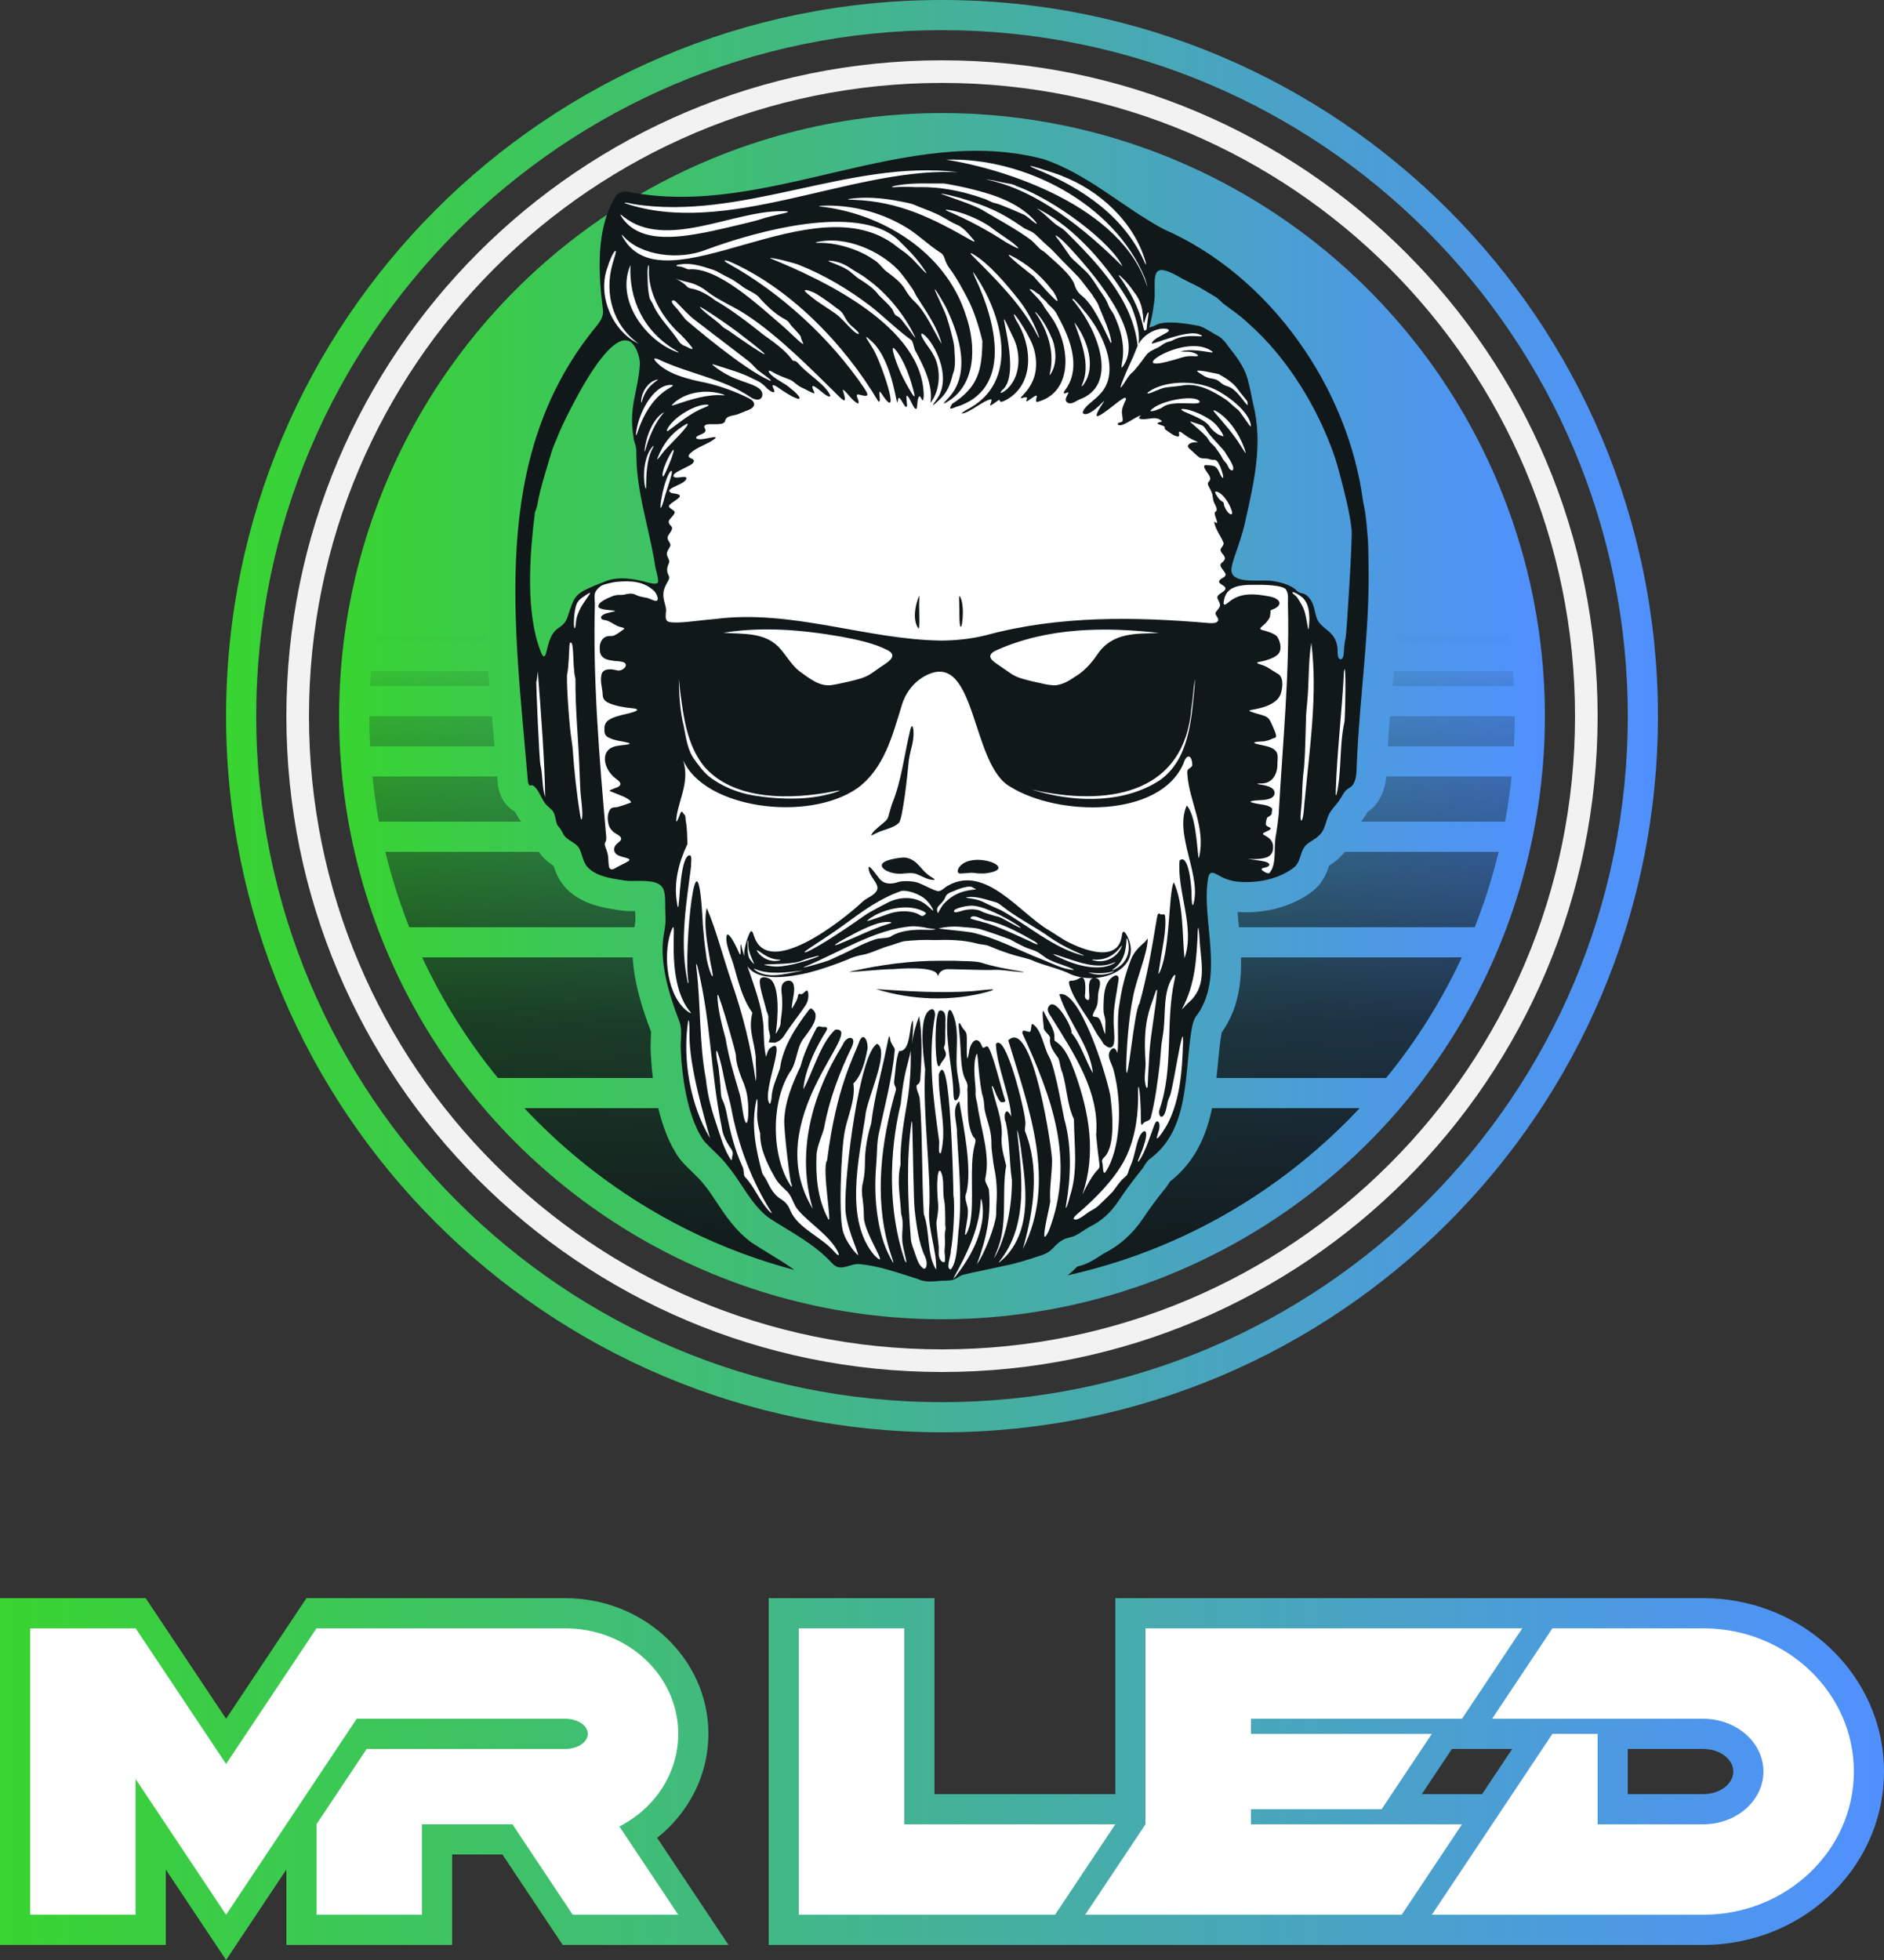 <svg
  id="Layer_2"
  data-name="Layer 2"
  xmlns="http://www.w3.org/2000/svg"
  xmlns:xlink="http://www.w3.org/1999/xlink"
  viewBox="0 0 1000 1040"
>
  <rect x="0" y="0" width="1000" height="1040" fill="#333333" stroke="none"/>
  <defs>
    <style>
      .cls-1 {
        fill: url(#New_Gradient_Swatch_1-3);
      }

      .cls-2 {
        fill: #fff;
      }

      .cls-3 {
        fill: #f2f2f2;
      }

      .cls-4 {
        fill: url(#New_Gradient_Swatch_1-2);
      }

      .cls-5 {
        fill: #11181a;
      }

      .cls-6 {
        fill: url(#linear-gradient);
      }

      .cls-7 {
        fill: url(#New_Gradient_Swatch_1);
      }
    </style>
    <linearGradient
      id="New_Gradient_Swatch_1"
      data-name="New Gradient Swatch 1"
      x1="0"
      y1="944"
      x2="1000"
      y2="944"
      gradientUnits="userSpaceOnUse"
    >
      <stop offset="0" stop-color="#38d430" />
      <stop offset="1" stop-color="#5090ff" />
    </linearGradient>
    <linearGradient
      id="New_Gradient_Swatch_1-2"
      data-name="New Gradient Swatch 1"
      x1="120"
      y1="380"
      x2="880"
      y2="380"
      xlink:href="#New_Gradient_Swatch_1"
    />
    <linearGradient
      id="New_Gradient_Swatch_1-3"
      data-name="New Gradient Swatch 1"
      x1="180"
      y1="380"
      x2="820"
      y2="380"
      xlink:href="#New_Gradient_Swatch_1"
    />
    <linearGradient
      id="linear-gradient"
      x1="500"
      y1="676.7"
      x2="500"
      y2="336"
      gradientUnits="userSpaceOnUse"
    >
      <stop offset="0" stop-color="#11181a" />
      <stop
        offset=".389"
        stop-color="#11181a"
        stop-opacity=".793"
      />
      <stop
        offset=".874"
        stop-color="#11181a"
        stop-opacity=".202"
      />
      <stop offset="1" stop-color="#11181a" stop-opacity="0" />
    </linearGradient>
  </defs>
  <g id="Final">
    <g id="FulllLogo-Transparent">
      <g>
        <g>
          <path
            class="cls-7"
            d="M386.67,1032h-88l-31.31-46.97-.69-1.03h-26.67v48h-88v-40l-26.67,40-5.33,8-5.33-8-26.67-40v40H0v-184h77.33l10.67,16,32,48,32-48,10.67-16h137.33c41.97,0,76,32.24,76,72,0,2.7-.16,5.37-.47,8-.99,8.54-3.57,16.63-7.44,24-4.69,8.95-11.29,16.84-19.29,23.19l5.87,8.81,32,48ZM1000,940c0,4.07-.28,8.07-.81,12-1.56,11.46-5.32,22.26-10.86,32-16.28,28.6-47.94,48-84.33,48h-496v-184h88v104h96v-104h312c48.78,0,89.06,34.86,95.19,80,.53,3.93.81,7.93.81,12ZM802.67,928h-32l-16.01,24h32l16.01-24ZM920,940c0-6.63-7.16-12-16-12h-40v24h40c8.84,0,16-5.37,16-12Z"
          />
          <path
            class="cls-2"
            d="M592,968l-32,48h-136v-152h56v104h112ZM359.39,928c.4-2.61.61-5.28.61-8,0-2.72-.21-5.39-.61-8-3.59-23.45-22.75-42.21-47.39-46.88-3.88-.73-7.89-1.12-12-1.12h-132l-48,72-48-72H16v152h56v-72l48,72,64-96,5.33-8h110.67c6.63,0,12,3.58,12,8,0,4.42-5.37,8-12,8h-105.36l-26.64,39.96v48.04h56v-48h48l32,48h56l-26.67-40-4.56-6.85c.73-.37,1.44-.75,2.14-1.15,15.11-8.49,25.88-23.01,28.48-40ZM664,968v-8h69.33l26.67-40h-96v-8h112l32-48h-200v104l-32,48h168l32-48h-112ZM904,864h-80l-32,48h112c17.68,0,32,12.54,32,28s-14.32,28-32,28h-56v-48h-24l-64,96h144c44.18,0,80-34.02,80-76s-35.82-76-80-76Z"
          />
        </g>
        <g>
          <path
            class="cls-4"
            d="M500,0C290.13,0,120,170.13,120,380s170.13,380,380,380c209.87,0,380-170.13,380-380S709.87,0,500,0ZM500,744c-201.03,0-364-162.97-364-364,0-201.03,162.97-364,364-364,201.03,0,364,162.97,364,364,0,201.03-162.97,364-364,364Z"
          />
          <path
            class="cls-3"
            d="M500,32c-192.199,0-348,155.801-348,348,0,192.199,155.801,348,348,348s348-155.801,348-348c0-192.199-155.801-348-348-348ZM500,716c-185.569,0-336-150.431-336-336S314.431,44,500,44s336,150.431,336,336-150.431,336-336,336Z"
          />
          <circle
            class="cls-1"
            cx="500"
            cy="380"
            r="320"
          />
          <path
            class="cls-6"
            d="M259.779,364h-63.359c.138-2.674.314-5.34.52-8h62.256c.185,2.669.378,5.336.583,8ZM345.41,558.75c-.2-2.86-.07-5.5.03-7.63.06-1.34.15-3.13.05-3.86-4.353-11.398-8.873-25.231-9.671-39.26h-111.716c10.578,22.765,24.024,44.252,40.17,64h82.268c-.666-5.339-.983-9.975-1.131-13.25ZM276.43,435.7c-1.33-1.77-2.32-3.52-3.09-4.98-3.32-1.85-5.99-4.83-7.51-8.59-.42-1.03-.89-2.3-1.24-3.9-.15-.68-.25-1.37-.31-2.06-.115-1.388-.24-2.78-.358-4.17h-66.252c.839,8.075,2.001,16.078,3.469,24h75.524c-.077-.102-.155-.195-.232-.3ZM336.87,491.35c.32-1.77.42-2.79.4-4.12-.08-1.35-.13-2.62-.15-3.8-.62.01-1.18.02-1.71.02-3.11,0-5.49-.21-8.14-.71l-.33-.05c-7.19-1.15-18.06-2.9-26.13-11-.14-.14-.27-.27-.4-.42-4.02-4.33-5.63-8.86-6.58-11.86-.92-.61-2.02-1.36-3.15-2.29-2.114-1.698-3.581-3.523-4.639-5.12h-81.493c3.299,13.647,7.537,27.005,12.682,40h119.521c.041-.217.076-.434.119-.65ZM258.055,336h-58.903c-.192,1.331-.366,2.665-.541,4h59.636c-.065-1.333-.135-2.667-.191-4ZM737.792,380c-.428,5.329-.817,10.677-1.133,16h66.92c.273-5.31.42-10.644.42-16h-66.208ZM262.44,395.16c-.453-5.033-.907-10.089-1.347-15.16h-65.093c0,5.356.147,10.69.42,16h66.095c-.025-.28-.05-.559-.075-.84ZM710.99,455.07c-1.99,1.95-4.03,3.29-5.53,4.24-.98,3-2.64,7.78-6.89,11.94-.32.32-.65.61-.99.9-9.14,7.56-22.29,11.9-36.06,11.9-1.55,0-3.11-.06-4.64-.17.18,2.37.41,4.82.65,7.31.026.268.051.54.077.81h125.164c5.144-12.995,9.382-26.353,12.681-40h-81.63c-.815,1.042-1.747,2.075-2.832,3.07ZM803.06,356h-63.222c-.228,2.677-.458,5.345-.689,8h64.431c-.138-2.674-.314-5.34-.52-8ZM729.52,427.7c-.15.17-.31.33-.46.5-1.14,1.17-2.27,2.05-3.2,2.69-.76,1.28-1.77,2.96-3.12,4.69-.115.149-.223.277-.336.42h76.458c1.467-7.922,2.629-15.925,3.468-24h-66.488c-.465,4.781-1.827,10.635-6.322,15.7ZM800.848,336h-59.479c-.087,1.335-.177,2.669-.272,4h60.291c-.174-1.335-.349-2.669-.541-4ZM399.45,659.67c-.26-.17-.53-.35-.78-.54-8.41-6.22-13.86-14.47-18.67-21.75-2.11-3.2-4.1-6.22-5.89-8.31-.28-.32-.54-.65-.79-.99-1.22-1.67-3.24-3.62-5.38-5.69-2.06-1.97-4.39-4.22-6.55-6.75-.31-.36-.6-.73-.88-1.12-5.373-7.547-8.849-17.167-11.101-26.52h-71.091c2.205,2.346,4.435,4.673,6.722,6.96,38.47,38.47,85.44,65.36,136.67,78.91-3.97-2.93-8.4-5.63-13.2-8.55-2.94-1.79-5.98-3.64-9.06-5.65ZM621.02,626.9c-.04.07-.08.14-.13.21-.7,1.11-1.66,2.62-3,4.23-3.93,4.83-7.53,9.71-10.99,14.9-5.71,8.5-12.6,14.66-21.08,18.9-.57.33-1.25.78-2.02,1.29-1.7,1.12-3.81,2.51-6.41,3.73-2.25,1.05-4.22,1.56-5.52,1.9-.05.02-.11.03-.16.04-.27.26-.59.59-.83.84-.94.94-2.1,2.11-3.51,3.25-.05.04-.1.08-.15.12-.17.14-.35.27-.52.39,55.73-12.41,106.9-40.38,148.26-81.74,2.287-2.287,4.517-4.614,6.722-6.96h-78.359c-2.956,14.236-8.792,28.428-22.303,38.9ZM648.48,547.79c-.08.31-.17.79-.28,1.49-.78,4.73-1.26,9.85-1.77,15.28-.225,2.418-.458,4.907-.726,7.44h90.023c16.146-19.748,29.592-41.235,40.169-64h-117.178c.332,13.29-1.38,27.416-10.238,39.79Z"
          />
          <g>
            <path
              class="cls-2"
              d="M493.671,678.975c-2.529,0-4.505-.411-6.407-1.333-.046-.022-.094-.042-.144-.057-1.924-.591-3.832-1.201-5.734-1.811-8.258-2.644-16.797-5.377-25.912-6.07-.025-.002-.113-.002-.132-.001-1.902.105-3.601.604-5.1,1.044-1.367.401-2.66.781-3.847.781-1.503,0-2.76-.613-4.076-1.988-7.294-7.974-15.879-13.204-24.968-18.741-2.834-1.727-5.764-3.512-8.63-5.375-5.938-4.393-10.306-11.01-14.53-17.409-2.416-3.659-4.698-7.116-7.186-10.015-2.044-2.807-4.704-5.369-7.276-7.848-1.863-1.796-3.79-3.652-5.423-5.561-7.749-10.893-11.248-31.347-11.92-46.833-.153-1.945-.06-3.924.031-5.838.165-3.473.335-7.064-.936-10.441-5.312-13.856-11.011-31.703-7.925-46.899.496-2.68.785-4.955.699-8.066-.151-2.331-.166-4.434-.18-6.289-.063-8.629-.102-13.837-14.398-13.837-.589,0-1.206.008-1.847.023-.919.023-1.713.036-2.421.036-2.135,0-3.488-.117-5.172-.447l-.615-.099c-5.906-.947-12.602-2.02-16.768-6.205-1.72-1.857-2.378-3.994-3.015-6.061-.701-2.278-1.427-4.634-3.599-6.332-.739-.605-1.584-1.146-2.4-1.668-.873-.559-1.697-1.086-2.419-1.697-.989-.767-1.525-1.784-2.093-2.86-.335-.634-.681-1.29-1.126-1.922-.215-.32-.461-.596-.7-.863-.537-.601-1.002-1.119-1.27-2.388-.141-.544-.246-1.049-.352-1.553-.274-1.308-.559-2.66-1.237-3.916-.538-1.016-1.403-1.771-2.319-2.569-.776-.676-1.578-1.376-2.239-2.291-.864-1.136-1.551-2.467-2.215-3.753-1.16-2.25-2.36-4.577-4.503-5.893-.032-.02-.066-.038-.101-.054-.311-.145-.64-.218-.978-.218-.277,0-.518.049-.702.09-.146-.359-.29-.723-.371-1.068-.585-6.985-1.217-14.002-1.85-21.037-6.872-76.402-13.979-155.406,36.757-218.453,2.997-3.572,5.841-6.961,4.739-12.125-2.226-18.058-3.55-40.989,6.182-57.412,1.177-2.492,3.392-2.998,5.05-2.998.757,0,1.547.106,2.348.316,8.711,1.67,17.565,2.475,27.134,2.475,26.041-0,52.604-6.208,78.293-12.211,25.684-6.002,52.241-12.208,78.263-12.208,12.642,0,24.198,1.417,35.329,4.334,14.399,4.767,27.225,13.498,39.627,21.941,7.671,5.222,15.604,10.623,23.894,15.083,54.516,23.81,96.809,81.006,105.314,142.362.209,1.513.501,2.987.731,4.102.996,4.818,1.382,9.632,1.79,14.728.094,1.175.188,2.354.291,3.534.141,1.447.274,11.048.326,15.924.209,20.072-1.556,40.341-3.262,59.942-1.155,13.275-2.35,27.002-2.927,40.584-.077.945-.104,1.966-.134,3.047-.098,3.653-.199,7.431-2.305,9.802-.339.349-.814.634-1.318.937-.553.332-1.123.674-1.644,1.182-.885.78-1.658,2.084-2.477,3.464-.635,1.071-1.292,2.178-2.071,3.174-.482.63-.991,1.234-1.5,1.84-1.214,1.443-2.469,2.936-3.331,4.697-.649,1.398-1.086,2.801-1.507,4.158-.803,2.587-1.562,5.031-3.641,6.837-.981,1.013-2.139,1.734-3.363,2.498-1.526.953-3.105,1.938-4.279,3.442-1.141,1.556-1.724,3.356-2.288,5.097-.663,2.046-1.289,3.979-2.713,5.374-6.081,5.026-15.274,7.941-25.16,7.941h-.001c-1.679,0-3.355-.088-4.984-.261-2.505-.357-4.879-1.038-7.02-2.016-.634-.309-1.273-.666-1.887-1.007-1.588-.886-2.96-1.651-4.239-1.651-1.69,0-2.736,1.279-3.109,3.802-1.467,8.04-.595,17.194.329,26.886,1.574,16.521,3.202,33.603-6.964,46.429-.039.05-.073.103-.103.159-1.247,2.396-1.776,4.991-2.13,7.215-.861,5.228-1.368,10.645-1.903,16.379-1.797,19.227-3.654,39.107-19.487,50.926-1.556,1.04-2.545,2.606-3.502,4.122-.529.838-1.076,1.705-1.712,2.451-4.335,5.322-8.272,10.66-12.051,16.334-4.114,6.117-8.836,10.337-14.856,13.276-1.246.686-2.366,1.423-3.449,2.136-1.438.947-2.798,1.842-4.298,2.549-.801.374-1.657.597-2.564.833-1.22.317-2.604.677-4.03,1.479-1.819.917-3.38,2.491-4.757,3.88-.735.742-1.43,1.443-2.101,1.984-1.864,1.466-4.118,2.166-6.299,2.843l-.906.293c-5.172,1.672-10.519,3.401-15.812,4.4-3.497.796-6.977,1.527-10.341,2.234-4.418.929-8.591,1.807-12.481,2.756-1.233.391-2.112.933-2.963,1.457-1.104.682-2.059,1.27-3.566,1.463-1.121.13-2.377.134-3.591.139l-.629.003c-.655.05-1.227.101-1.789.151-1.629.145-3.168.282-4.65.282ZM670.99,309.056c1.296,0,2.303.023,3.17.074,4.455.488,10.66,2.072,13.317,4.915,1.108,1.179,2.248,1.5,3.737,1.824,1.11.222,2.39,1.191,3.199,2.415.019.028.039.056.061.082,1.447,1.766,1.99,4.124,2.515,6.405.439,1.906.854,3.705,1.76,5.224,1.146,1.857,2.771,3.203,4.344,4.504,1.008.834,1.96,1.622,2.787,2.527,2.018,1.962,3.139,5.111,3.118,8.68l.019.485c.057,1.588.163,4.543,2.574,4.66.016 0.0.032.001.048.001.071,0,.143-.008.213-.023.791-.172,2.148-.898,2.354-3.827.05-.577.091-1.204.132-1.849.129-1.999.274-4.264.846-6.104.617-2.661,3.668-52.878,3.24-57.96-.895-8.859-3.477-18.784-5.755-27.541l-.413-1.587c-.108-.432-2.245-8.372-3.126-10.632-9.407-27.281-26.659-53.739-46.135-70.74-3.029-2.97-6.653-5.595-10.157-8.135-.983-.712-1.953-1.416-2.894-2.114-.357-.322-.786-.732-1.215-1.141-1.011-.965-2.056-1.962-3.083-2.568l-8.509-5.048c-1.525-.806-3.018-1.536-4.462-2.241-2.578-1.26-5.013-2.45-7.469-3.943-3.888-2.121-6.617-3.098-8.629-3.098-1.247,0-2.259.384-3.008,1.142-1.777,1.797-1.737,5.296-1.688,9.727.016,1.379.032,2.806-.005,4.289-.051,2.532-.125,6.198-1.239,8.682-.001-.039-1.551,9.548-1.192,9.271l.42-.325c.654-.528,1.016-.599,1.887-.77l.22-.043c.047-.009.094-.022.139-.038.429-.151.86-.367,1.277-.577.314-.157.635-.318.957-.45,1.489-.743,3.734-1.104,6.742-1.104,4.854,0,10.73.957,14.807,1.759,1.771.292,5.604,2.622,7.664,3.874.765.464,1.375.833,1.717,1.012,2.096.895,4.361,3.294,5.552,5.219.022.036.046.069.072.102,3.992,4.948,8.395,10.708,10.11,16.448.197.543.371,1.234.51,2.001.007.037.016.073.026.109.761,2.541,1.551,6.565,2.074,9.228.325,1.657.486,2.469.593,2.812,5.075,20.209.739,39.598-3.851,60.125l-.46,2.06c-1.175,5.476-3.463,12.214-5.547,18.083l-.2.635c-1.213,3.845-2.259,7.166-.809,9.684.898,1.559,2.659,2.613,5.384,3.222,2.433.533,5.328.605,7.841.605.755,0,1.512-.007,2.261-.014.729-.006,1.451-.013,2.158-.013ZM331.826,179.585c-8.671,0-20.085,18.267-28.134,33.591-3.57,6.792-6.418,12.652-8.019,16.501-1.281,3.083-3.484,8.445-3.839,9.714-.691,2.391-1.402,4.746-2.104,7.07-2.194,7.265-4.267,14.128-5.478,21.159-.176,1.14-.751,2.598-1.132,3.563l-.112.295c-.025.07-.043.143-.053.217-4.274,33.922-3.246,58.273,3.143,74.443.824,2.21,1.566,3.137,2.555,3.181.016 0.0.03.001.045.001.095,0,.188-.013.279-.04,1.274-.37,1.658-1.848,1.939-2.927.061-.234.118-.459.182-.653.011-.033.021-.067.027-.101,1.889-8.81,4.155-10.376,6.347-11.891,1.931-1.335,3.928-2.715,5.381-8.024l.223-.651c2.301-6.799,2.996-8.852,9.354-11.816,2.65-1.218,5.394-2.348,8.889-3.661,2.572-1.107,5.539-1.659,8.861-1.659,5.028,0,10.123,1.233,14.001,2.307,1.562.356,2.554.503,3.36.503,2.097,0,2.646-1.165,2.786-1.859.011-.056.018-.114.02-.171.044-1.632-.45-3.623-.927-5.547-.339-1.366-.689-2.778-.819-3.968-1.137-6.96-2.675-13.733-4.162-20.284-2.945-12.968-5.728-25.217-5.682-38.654.085-2.349-.371-3.831-.812-5.265-.334-1.084-.648-2.107-.771-3.582-1.577-9.693-.189-16.46,1.28-23.625.881-4.296,1.792-8.739,2.162-14.074.318-4.986-2.856-13.204-7.37-13.926-.396-.106-.904-.169-1.42-.169Z"
            />
            <g>
              <path
                class="cls-5"
                d="M726.438,303.022s-.15-14.14-.33-16c-.54-6.21-.853-12.355-2.099-18.377-.277-1.34-.532-2.682-.72-4.037-8.085-58.329-48.379-118.018-105.831-143.106-21.69-11.67-40.2-29.32-63.74-37.11-72.9-19.1-146.59,31.48-219.02,17.61-3.37-.88-6.95-.18-8.51,3.14-9.89,16.69-8.54,39.99-6.3,58.13.99,4.64-1.52,7.69-4.54,11.29-55.67,69.18-42.09,156.97-35.12,240.27.1.46.28.91.44,1.3.52,1.33,1.15.17,2.18.65,3.06,1.88,4.04,6.24,6.43,9.38,1.51,2.09,3.61,3.09,4.49,4.75.86,1.59,1.03,3.43,1.49,5.2.45,2.13,1.46,2.62,2.13,3.62,1.17,1.66,1.66,3.63,3.39,4.97,1.49,1.26,3.37,2.18,4.85,3.39,3.76,2.94,2.63,8.11,6.52,12.31,4.54,4.56,11.81,5.6,17.9,6.58,2.283.448,3.971.525,7.81.43,18.249-.451,14.52,5.58,15.4,19.13.08,2.89-.17,5.09-.68,7.84-3.19,15.71,2.76,33.86,7.97,47.45,1.88,5,.41,10.54.84,15.97.7,16.11,4.25,36.33,12.16,47.44,3.9,4.56,9.14,8.53,12.7,13.41,6.78,7.9,12.34,20.52,21.93,27.61,11.76,7.65,23.87,13.53,33.42,23.97,4.5,4.7,8.21.78,13.8.47,11.04.84,21,4.64,31.43,7.84,4.31,2.09,8.41,1.39,13.29,1,1.43-.01,2.95.01,4.34-.15,2.96-.38,4.13-2.14,6.64-2.94,6.88-1.68,14.83-3.17,22.77-4.98,5.67-1.07,11.47-2.99,16.83-4.72,2.35-.73,4.66-1.47,6.63-3.02,2.01-1.62,4.06-4.43,6.72-5.77,2.33-1.31,4.5-1.33,6.53-2.28,2.74-1.29,5.04-3.19,7.76-4.69,6.39-3.12,11.22-7.63,15.25-13.62,3.77-5.66,7.72-11.01,11.98-16.24,1.82-2.14,2.78-4.9,5.05-6.42,20.9-15.6,17.98-44.88,21.78-67.95.38-2.39.9-4.74,2.03-6.91,16.39-20.68,2.87-52.02,6.84-73.79.78-5.28,4.05-2.22,7.83-.38,2.32,1.06,4.8,1.74,7.33,2.1,10.55,1.12,22.84-1.25,30.95-7.96,2.89-2.83,2.79-7.43,5.09-10.57,1.96-2.51,5.31-3.52,7.51-5.8,3.43-2.98,3.54-7.33,5.39-11.31,1.16-2.37,3.12-4.27,4.72-6.36,1.84-2.35,3.01-5.26,4.46-6.54.9-.88,2.12-1.25,3.01-2.17,3.01-3.39,2.34-9.13,2.69-13.47,1.43-33.64,6.54-66.87,6.19-100.58ZM609.638,166.152c-.014.885-.941,6.208-1.031,8.643-.28.216-.561.432-.829.627-1.34,1-.297-10.366-13.57-28.62-.64-1.01-.37-1.03.59-.21,2.7,2.37,5,5.25,7.04,8.26,2.53,3.09,4.27,6.98,4.65,11.26.39.95.19,8.05,1.23,3.94.23-1.02,1.69-5.66,1.92-3.9ZM611.4,182.263c.777.533,18.237-7.172,24.637-5.012.66.2,1.76.58,2,.96-.21.46-2.17.14-2.98.16-4.82-.27-9.33.37-12.34,2.07-1.08.63-2.04.76-3.22,1.11-1.64.53-3.21,1.98-4.78,2.81-2.28,1.16-5.08,2.1-6.55,4.4-.4.46-1.07,1.29-1.28,1.74-.54.81-4.83,6.31-5.73,6.99-1.99,1.49-3.44,4.37-4.81,6.32-.76,1.16-1.33,1.88-1.5,1.78-.15-.09.07-.92.53-2.19,1.19-3.31,3.97-9.58,5.63-13.15,1.18-2.32,1.78-4.53,2.85-6.78l-.03-.03c-2.65-24.7-21.3-43.76-38.41-60.84-1.62-1.57-2.89-1.94-4.89-3.43-1.64-1.25-3.89-3.45-6.05-5.34-1.65-1.44-3.28-2.65-3.74-3.04-.54-.47.36.08,1.11.45,18.59,9.72,36.41,29.88,48.05,50.1,2.74,5.88,5.09,14.19,4.58,19.93-.04.51-.11.95-.18,1.31.01-.02.02-.03.02-.05,2.46-4.25,6.82-7.12,11.44-8.01l.2-.03c.93-.15,5.14-.39,4.35,1.2-.49.79-6.395,3.531-6.965,4.191-1.187.734-2.281,2.149-1.942,2.38ZM651.118,246.122c-.18-.27-2.07-2.19-2.42-3.3-.71-1.28-2.61-4.13-3.8-5.67-.69-.8-1.57-1.49-2.28-2.2-.94-1.01-1.37-2.33-2.38-3.33-2.43-2.51-5.16-4.86-7.86-7.17-.7-.63-1.02-.95.12-.6,1.59.55,3.67,1.14,5.29,1.76,1.58.53,2.54,2.84,3.92,4.54,1.61,2.2,7.95,8.71,8.46,9.67,1.16,2.25,5.84,8.14,4.02,9.79l-.07.01c-1.71-.04-2.17-2.19-3-3.5ZM653.788,272.802l-.05.03c-1.54.49-3.51-3.1-3.94-4.43-.3-1.05-.1-1.7-.74-2.1-1.43-.8-2.25-1.66-3.25-3.38-.43-.66-1.61-2.48.09-2.05,4.56,1.32,9.1,11.06,7.89,11.93ZM627.258,217.052c4.1-.38,14.48,4.09,18.2,8.35l.13.13c1.28,1.37,3.3,4.26,3.76,5.55.04.13.08.25-.01.33-.18.16-1.179-.182-2.69-.89-.977-.458-3.464-2.501-4.4-3.96-.701-1.093-1.65-1.96-2.71-2.73-2.58-1.88-6.3-3.41-9.68-4.84-.58-.29-3.63-1.44-2.6-1.94ZM617.055,216.12c-.97.76-6.388,2.821-6.417,1.841l.02-.05c4.3-5.37,23.74-8.8,26.11-4.92.07,1.07-1.53,1.02-2.86,1.11-5.68-.02-13.192-.891-16.852,2.019ZM644.328,218.382c-.7-1.23.79-.43,1.48-.05,2.46,1.39,4.73,3.52,6.62,5.66,3.9,4.47,7.24,10.63,8.83,16.33-.11.3-1.2-1.41-2.2-2.97l-.11-.18c-4.12-6.88-9.38-12.6-14.62-18.79ZM656.667,217.062c-1.24-.74-4.58-4.23-6.26-5.21-6.56-4.39-14.99-8.95-23.17-7.25-3.29.55-6.14.54-9.4,1.18-2.47.63-6.65,2.76-8.29,3.02-.71.15-.71-.24.02-.79,7.98-5.92,24.2-6.57,34.71-1.65l.16.08c5.86,2.54,19.35,12.04,19.52,19.79-.36.8-5.58-8.11-7.29-9.17ZM662.118,214.952c-1.09-.85-2.29-2.8-3.37-4.03-1.41-1.72-2.87-3.43-4.68-4.71-1.55-1.13-3.32-1.36-4.34-1.92-1.33-.63-2.16-1.76-3.48-2.51-.84-.51-1.92-.73-2.89-.9-3.12-.36-4.91-1.76-7.3-3.36-3.65-2.42,10.22.93,10.82.98,9.005,4.949,9.673,7.753,11.86,10.29,1.548,1.976,3.404,4.105,3.39,4.38-.02,1.09.24,1.86-.01,1.78ZM642.688,186.982c-4.53-.64-10.8-1.97-15.93-.51.14.26,4.17.02,5.16.32.86-.06,5.44,1.66,3.47,2.22-1.02.11-2.24-.08-3.31-.06-3.89-.02-7.06,1.68-10.67,2.44-26.08,7.4,8.14-15.46,21.96-4.93l.08.06c.62.6-.25.51-.76.46ZM549.397,165.662c.1-.42.91.6,1.18.84,3.44,3.84,6.05,8.93,8.11,13.88l.07.18c1.92,5.65,2.27,12.85-1.15,17.96-.28.39-.48.61-.51.29.05-.9,5.094-14.979-7.7-33.15ZM550.838,176.972c1.1,2.9.96,3.19-.62.11-8.08-15.54-21.5-28.8-34.55-41.85-.92-1.04-.44-1.09.59-.51,8.46,4.82,17.79,15.91,24.47,24.33l.12.15c4.03,5.09,7.62,11.66,9.99,17.77ZM533.988,171.032c1.07,2.15,2.22,4.82,3.26,6.92l.08.16c4.89,8.81,4.77,22.56-3.83,29.21-.89.75-3.67,2.22-1.66-.19,10.76-8.22-2.49-45.8,2.15-36.1ZM548.618,116.422c.55.55,1.77,1.9,1.63,2.28-1.39-.18-5.16-4.47-7.59-5.17-1.58-.65-12.17-5.38-14.33-5.69-2-.34-4.17-1.9-6.32-2.51-20.355-7.226-34.29-5.93-36.09-6.02-.22-.02-.45-.04-.7-.05-3.21-.2-6.71-.15-10,.04-.79-.02-1.46.14-1.91-.1.61-.45,2.21-.68,3.15-.88,8.1-1.41,16.51-.88,24.53-.95l.18.01c1.69.15,11.75,2.19,12.97,2.58,12.55,2.96,25.63,7.15,34.48,16.46ZM523.438,95.252c.55-.01,1.46.13,2.13.23,3.01.38,6.16,1.4,9.14,1.8,2.23.35,3.23.63,4.87,1.47,20.46,7.42,49.9,29.59,56.24,42.57l-.04-.02c-19.7-19.6-45.43-40.68-72.34-46.05ZM482.758,107.882l.14.03c.77.17,1.46.38,2.18.67,3.18,1.47,7.86,2.97,11.27,4.6,3.71,1.51,7.41,4.18,10.95,5.81,3.91,1.43,6.38,4.73,9.07,7.8,1.7,1.89.86,1.65-1.16.55-20.17-11.52-37.85-20.4-61.84-21.3-.93-.06-4.96-.09-2.52-.49,10.95-1.62,21.52.05,31.91,2.33ZM502.338,111.272c7.88.68,18.24,5.55,23.3,9.09,3.66,2.96,8.11,5.63,12.01,8.55,6.94,5.81-.43,1.29-3.48-.25l-.16-.1c-9.81-6.39-20.68-12.23-31.52-16.77-.57-.31-.64-.5-.15-.52ZM536.357,135.482c8.5,4.25,16.02,10.54,21.83,18.16,1.37,1.33,2.97,4.64,3.12,5.85.61,2.44-12.75-12.91-12.75-12.91,0,0-17.3-13.35-12.2-11.1ZM555.048,134.302c-.8-.71-1.69-1.35-2.58-1.84-.49-.27-3.9-4.02-4.95-4.86-6.35-5.14-23.27-14.31-24.88-15.45-.38-.27-.81-.52-1.26-.76-5.43-3.04-15.77-6.19-21.92-8.57.33-.38,7.49,1.48,9.91,2.12,14.84,4.47,22.04,7.75,32.86,15.2,2.62,2.08,5.14,2.09,7.68,4.55,2.66,2.58,5.12,4.93,8.14,7.56l6.093,6.335c2.537,2.452,5.456,5.544,8.064,8.23,1.211,1.119,5.829,7.361,7.488,9.511.001 0.0.002.001.003.001.977,1.854,2.611,3.615,3.342,5.622,1.61,4.18,3.88,8.89,5.6,14.17.7,2.19,1.8,6.52.91,5.79-4.29-8.89-9.26-20.18-15.27-24.96-2.09-1.54-3.29-3.62-4.01-6.07-1.93-5.31-9.5-11.37-15.22-16.58ZM588.458,162.302c-.7-1.97-1.64-3.75-2.85-5.48-.806-1.115-1.489-2.285-2.207-3.212-1.87-3.094-4.677-6.984-4.988-7.356-2.528-3.178-9.738-8.979-10.536-10.394-.059-.118-.157-.271-.273-.439l.002-.002-4.779-6.81-.001.001c-.854-1.281-2.084-2.521-2.558-3.559-.07-.32.33-.05.49.03,2.82,1.78,5.02,4.3,7.45,6.88,15.64,16.9,40,47.25,27.38,63.07-.2.08-.3-.12-.29-.6.07-.92.18-1.56.35-2.51,1.57-8.71-.83-17.34-4.41-24.95-.91-1.7-2.14-3.07-2.78-4.67ZM563.138,93.152l.16.06c20.31,7.73,38.73,24.57,44.79,45.86.24,1.01.22,1.45-.1,1.11-10.78-25.33-33.69-40.51-58.33-50.6-10.72-4.63,12.15,2.85,13.48,3.57ZM502.138,84.722c41.46-1.31,89.12,23.14,105.52,62.74.74,2.07,1.38,4.68,1.28,4.68-13.37-42.67-75.68-62.67-106.83-67.41l.03-.01ZM336.078,108.252l.2.05c57.53,9.06,114.87-23.79,171.91-17,0,.06-1.74,0-2.36-.03-55.28-1.6-120.81,34.73-174.08,16.57-1.24-.84,3.5.21,4.33.41ZM330.907,114.952l.15.13c22.54,17.73,58.26-3.38,84.01-3.02,1.45-.06,5.15.02,1.87.92-4.32.95-9.95,2.19-14.36,3.71-7.41,2.11-26.99,6.47-27.76,6.55-15.55,2.96-36.48,6.13-45.42-9.02-.29-.68.27-.3,1.51.73ZM485.478,160.062c-1.87-1.77-3.47-3.8-4.79-6.02-2.29-4.34-6.82-7.43-10.76-10.46-2.35-2.28-3.91-4.64-6.74-6.14-6.05-4.33-18.11-8.73-28-8.56-4.51.11-1.04-.6.9-.88,16.34-2.44,34.248,7.473,41.97,16.75,1.921,2.308,6.89,9.09,7.47,10.59.21.61.52,1.15.88,1.74,4.92,7.83,11.23,16.42,13.37,25.38l-.03-.01c-4.41-7.45-8.64-17.24-14.27-22.39ZM485.558,178.952c-.48-.54-1.02-1.32-1.49-1.96-1.68-2.32-3.44-4.68-5.22-6.94-.65-.89-1.68-1.88-2.57-2.28l-.1-.05c-1.39-.56-1.63-1.8-2.26-3.02-.95-2.22-7.27-7.63-7.85-8.55-2.19-3.08-6.52-5.96-9.59-7.89-2.72-1.56-4.61-4.06-7.4-5.55-1.93-1.15-4.81-2.33-7.26-3.25-1.03-.38-3.49-1.36-.93-1.09,3.67.34,7.18,1.71,10.29,3.79,1.7,1.29,6.6,3.87,8.13,5.17.28.25.62.5.99.76,10.37,7.33,20.16,19.34,25.51,30.92.03.17-.06.14-.25-.06ZM482.647,135.932c-2.16-2.03-4.49-3.32-6.72-5.16-43.65-34.86-122.9,33.57-145.13-4.51-1.1-1.94-1.12-2.24.22-.81,8.97,10.07,29.36,12.97,44.18,6.9l.19-.07c26.13-9.6,79.38-24.36,100.95-5.4,4.73,4.66,9.15,8.84,13.27,14.72,6.76,9.54-4.48-3.81-6.96-5.67ZM378.558,143.182c2.61.89,5.68,3.07,8.3,4.19l.14.07c2.13,1.03,4.14,2.48,6.35,4.04,2.83,2.4,6.29,3.34,9.02,5.69,3.66,4.28,8.86,9.4,14.05,12.1,1.28.67,2.31,1.47,2.99,2.75.94,1.38,5.39,5.7,5.57,6.52.36,2.22,2.07,4.51.94,3.86-2.13-1.4-7.37-6.79-10.2-9.17-13.28-11.4-35.24-32-50.3-30.26-1.48-.42-2.59-1.19-4.16-1.48-4.18-.36-1.66-1.15.6-1.32,6.04-.69,11.34,1.33,16.7,3.01ZM396.068,190.652c2.11,1.49,3.77,3.32,5.47,5.09.51.94,9.77,6.76,7.15,6.23-14.12-6.1-42-30.08-44.27-31.94-1.02-.81-4.388-5.64-6-7.21-.639-.623-2.47-2.79-1.61-3.29,1.08-.62,2.02.7,2.79,1.38,2.97,2.98,5.85,6.34,9.2,8.85l.12.1c7.58,5.83,26.32,20.16,27.15,20.79ZM392.938,177.332l.21.16c20.03,15.19,15.33,13.33-6.63-2.19-1.92-1.1-2.29-1.26-3.31-2.25-2.58-2.64-6.19-4.93-9.09-7.47-11.05-9.55,16.24,9.46,18.82,11.75ZM353.058,238.762c-.88.64-5.58,7.76-3.84,3.76.26-.64.63-1.46,1.02-2.28l.1-.2c3.11-6.77,7.94-11.67,14.24-15.21,2.78-.2-9.57,11.52-11.52,13.93ZM351.938,252.852l-.06.02c-1.22-2.1,3.21-11.51,5.26-13.98,2.23-2.21-4.4,14.01-5.2,13.96ZM342.518,238.902c-.29.93-.41.78-.36-.08.6-6.66,4.38-17.05,10.38-20.1l.01.03c-4.64,5.01-8.28,13.41-10.03,20.15ZM346.738,237.262c-3.67,6.37-3.7,14.73-3.83,21.87l-.02.06c-.25.38-.49-.98-.58-1.3-1.23-6.13-.23-16.09,3.96-20.77.56-.63.92-.83.47.14ZM354.718,228.552c-1.03.54-.86-.21-.47-.98,3.74-6.95,15.53-13.09,20.85-12.87.37.02,1.17.05.95.46l-.05.05c-.4.38-1.48.78-2.16,1.07-7.12,2.72-13.01,7.87-19.12,12.27ZM358.528,214.702c-.57.16-1.69.61-1.98.32l-.02-.04c6.6-7.06,18.29-8.66,27.24-5.74.99.35,1.25.55.07.51-8.01-.74-17.5,2.28-25.31,4.95ZM355.478,205.822c-7.3,4.1-13.33,11.91-17.22,23.93-.69,1.79-.83,1.34-.6-.28,1.7-12.44,10.56-26.57,19.55-25.12l.01.04c-.12.49-1.18,1.05-1.74,1.43ZM348.377,202.152c-3.72,2.51-6.34,5.93-7.64,10.85-.25.77-.41.84-.41.06.07-5.13,3.94-10.94,8.9-11.71l.01.03c-.05.2-.6.57-.86.77ZM334.588,140.702l.03-.01c-.81,18.13,6.89,35.17,24.3,45.33,1.66,1.05,1.65,1.27-.02.64-15.94-6.04-32.24-27.06-24.31-45.96ZM346.818,162.002c-.59-1.51-1.59-2.67-2.04-3.89-.98-4.34-1.03-8.82-1.07-13.32-.05-3.34.8-6.13.77-2.2-.67,11.65,5.68,23.92,14.62,32.92,3.07,2.67,5.75,5.74,8.25,8.85,1.11,2.24-3.34-.8-3.94-.83l-.09-.02c-.82-.18-2.41-1.49-2.8-2.09-3.91-6.24-10.55-12.33-13.7-19.42ZM322.588,141.482l.07-.22c.5-2.01,3.13-8.42,4.11-8.15.21.12.13.85-.15,1.89-.44,1.63-1.16,3.65-1.61,5.4-4.26,15.61.31,32.19,13.94,41.95-13.83-6.46-22.25-25.76-16.36-40.87ZM289.328,422.812c-1.66-5.1-1.23-11.65-2.39-16.6-.72-1.59-2.42-43.83-2.29-44.31.67-2.07.54-4.51.79-5.61,1.46,18.12,3.83,49.42,3.91,66.54l-.02-.02ZM309.068,432.632c-.01,1.46-.36,3.78-1,.6-2.01-11.99-3.39-25.31-4.04-35.05-.04-1.41-.82-6.67-1.05-8.32-1.14-8.95-2.58-30.81-1.85-32.71.54-1.38,1.13-14.22,1.14-14.63.03-.97.21-1.58.58-1.6.56.02.77.71.88,1.24.84,3.87.39,12.96,1.71,18.06-.11,16.06,1.57,32.24,2.16,48.32.1,1.6.36,10.14.52,11.69.3,4.11,1.08,8.62.95,12.4ZM309.748,320.012c-2.07,3.03-4,7.17-4.1,10.75l-.02.2c-.03.34-.38,3.14-.8,2.21-.46-1.42-.25-9.36,1.39-12.95,1.11-2.41,3.71-3.7,5.85-5.18,2.58-1.56.22,1.06-2.32,4.97ZM348.177,318.852c-1.58-.08-3.48-1.39-5.15-1.69-2.22-.41-3.99-.64-6.02-1.73-1.74-.8-3.88-.36-5.59.07-2.14.45-3.41-.21-6.17.78-1.9.77-8.54,3.29-7.51,5.88.87,1.43,6.07,1.53,8.07,1.83,1.6.2-.3.55-.87.68-1.74.42-4.04.78-5.4,2-1.12.94-.34,2.04.9,2.26,2.93.25,5.39,2.51,8,3.53.8.28,1.82.38,2.55.71.29.15.41.36.3.55-1.52,1.13-3.63,2.77-5.45,3.54-1.27.48-3.12-.18-4.84.91-2.07,1.26-2.83,3.97-2.66,6.05-.07,4.02,2.17,5.77,6.43,6.26,1.93.59,8.2-.11,7.34,2.91-.66,1.73-2.98,2.81-4.82,2.26-2.82-.73-7.49-1.22-8.08,2.65-.75,3.21.51,6.75.66,9.82-.04,2.43.92,3.93,3.54,5.02,3.34,1.46,7.89,2.22,11.32,2.57,8.97.72-1.85,3.05-4.53,3.64-4.05,1.15-9.73,2.34-9.36,7.39-.19,2.69.5,4.03,3.05,5,2.52,1.21,5.69,1.46,8.45,2.11,1.22.3,2,.46,1.87.73-.09.19-.57.36-.76.39-2.5.5-5.44.44-7.95,1.35-7.08,2.62-4.97,12.04,1.34,16.79,3.44,2.4,3.34,3.94-.67,5.18-.68.27-1.32.53-1.83.74-.25.2-.91.34-.72.69.03.07,8.36,3.18,9.06,3.87,1.903.975,2.47,2.16,2.22,2.27-1.1.4-6.64,2.39-7.69,2.45-.79.12-2.46-.06-3.34,1.14-1.75,2.5-1.51,6.21-.54,8.96.74,1.71,2.11,3.13,3.63,3.96,1.3.72,3.7,2.05,2.36,3.65-.66.82-1.58,1.38-2.3,2.17-1.1,1.09-1.42,2.96-.54,4.24,1.52,2.88,9.81,2.48,7.08,4.51-2.03,1.23-4.83,2.4-6.97,3.71-4.5,2.62-3.22-3.12-3.9-6.79-.21-1.48-.86-3.15-1.36-4.49-.63-1.6-.28-2,.21-3,.26-.68.28-1.22.27-2.04-3.78-42.62-7.17-84.38-6.05-124.12-.22-4.41-.908-5.96,2.852-9.02,1.101-.874,2.668-1.223,4.629-1.683,1.586-.372,2.311-.596,3.799-.747,7.953-.807,14.865-.305,20.32,4.98.859.833,3.04,4.93.82,5.11ZM344.448,309.242c-7.11-1.97-16.1-3.8-23.48-.62-3.09,1.16-5.98,2.32-8.96,3.69-6.97,3.25-7.57,5.6-10.12,13.11-3.05,11.15-8.19,3.41-11.74,19.97-.32.98-.52,2.66-1.45,2.93-.68-.03-1.36-1.72-1.67-2.55-8.04-20.35-6.05-50.38-3.08-73.95l.04-.11c.39-.99,1.05-2.62,1.25-3.92,1.59-9.23,4.72-18.31,7.56-28.13.36-1.29,2.839-7.288,3.8-9.6,1.663-4.002,4.59-9.97,7.98-16.42,8.43-16.05,20.42-34.97,28.51-32.9,3.81.61,6.82,8.34,6.53,12.87-.99,14.3-5.97,22.34-3.44,37.85.3,3.62,1.72,4.83,1.58,8.76-.07,20.59,6.56,38.93,9.85,59.05.32,2.93,1.81,6.76,1.74,9.38-.28,1.38-2.13,1.22-4.9.59ZM355.167,251.092c.91-1.59,1.9-1.96,1.28.67-1.01,4.26-3.19,9.76-4.17,13.91l-.05.17c-3.53,11.77-.95-7.93,2.94-14.75ZM355.948,494.862l.05-.15c4.97-13.4-4.34,25.32,10.7,42.63.13.7-1.42-.48-1.79-.72-10.89-8.12-13.05-29.48-8.96-41.76ZM376.838,603.892c-10.56-17.75-14.7-42.06-11.56-62.2.29-.77.41.11.51.97.19,1.88.15,4.39.17,6.4-.16,16.96,8.18,44.68,10.91,54.87l-.03-.04ZM388.698,613.392l-.02.09c-.09.48-.12,1.1-.17,1.52-.01,1.93-1.83-1.8-2.15-2.3-2.55-4.66-3.9-9.77-5.57-14.57-2.91-8.68-5.03-15.44-6.17-25.94-3.47-18.16-2.62-38.61-4.91-58.2-.26-1.76-.45-4.46.63-.65,7.17,29.83,6.81,55.75,12.72,84.61.46,4.25,2.69,8.38,5.01,11.65.86,1.34,1.12,2.47.63,3.79ZM409.718,643.712c-.71-.11-1.64-1.4-2.27-2-4.67-5.43-7.52-12.69-12.09-17.27-.97-1.34-.23-3.68-1.36-5.63-4.11-9.12-6.44-18.2-8.38-28.48-.52-2.22-1.03-4.41-2.03-6.43-.76-1.46-.89-2.78-.98-4.37-.17-4.17-.81-9.38-1.23-13.16-.43-2.46-1-4.36-1.15-6.74-.12-1.29-.11-3.59.81-.8,2.04,5.64,3.01,12.61,4.53,18.85.9,3.69,1.92,6.89,2.61,10.51,3.54,19.33,10.96,38.93,21.56,55.5l-.02.02ZM380.798,528.382c.12-1.9,1.25,1.92,1.37,2.3l.06.18c2.38,6.33,8.3,27.46,8.38,29.07.07,3.93,1.51,8.19,2.92,11.9,2.07,4.68,3.17,8.29,3.48,13.13.24,2.99.35,6.46-.12,9.3-.18.96-.43,1.59-.74,1.57-.39-.01-.86-1.19-1.22-2.65-1.11-4.69-1.27-9.62-2.72-14.06-2.74-9.28-5.38-17.89-7.05-27.93-1.86-6.75-4.23-15.82-4.36-22.81ZM443.208,664.572l-.13-.13c-6.93-8.21-19.61-12.58-23.61-22.19-.92-2.46-2.52-4.51-4.78-5.86-3.81-2.21-5.93-6.14-7.93-10.36-.66-1.3-1.68-2.33-2.22-3.67-3.2-12.11-5.74-23.92-3.47-36.46,1.28-6.82,1.04,1.08.91,3.39-.38,4.17.47,8.42,1.5,12.17-.14,7.76,3.44,15.55,7.48,22.68,1.94,3.81,4.39,5.62,7.3,8.55,2.41,2.81,2.99,6.75,5.46,9.48,5.62,6.67,16.32,13.2,20.79,21.63,1.2,2.21.96,3.22-1.3.77ZM480.157,668.582c-8.9-26.4-8.32-56.83-2.05-82.96,1.854-18.156,3.86-20.19,5.26-28.16.285,9.486-.557,18.551-1.36,24.41-2.02,12.06-4.32,23.96-4.03,36.21-2.09,8.54-.02,17.56.33,26.03,1.89,5.87-.3,10.55.94,16.66.36,2.58,3.21,12.86.91,7.81ZM490.008,673.022c-2.34-1.9-2.91-3.95-4.1-7.24-1.02-3.33-2.48-6.03-2.52-9.59-1.54-19.65-2.35-40.49.37-60.58.46-2.31.5,2.86.56,4.9.29,11.35.65,37.48,1.17,41.33.9,8.54,2.38,18.43,5.35,24.57.48,1.05.87,2.13.99,3.29l.01.18c.13,1.8-.36,3.93-1.83,3.14ZM501.798,652.772c-.58,2.26-.18,4.52-.2,6.54.03,1.54-.24,3.11-.25,4.8.07,1.77.39,3.21.25,4.65l-.01.13c-.09,1.56-1.76.68-2.32-.21-1.53-2.16-.83-4.42-1.01-7.19-.06-1.52-1.35-10.8-1.23-13.05.52-2.83,1.12-6.41.94-9.1-.34-4.65-.79-9.21-.36-13.92.21-3.65,1.14-6.48,2.48-1.78,1.04,3.97.114,9.167,1.155,13.773.458,2.03.515,9.859.475,11.309-.14,1.86.43,2.197.081,4.047ZM517.478,660.642c-2.58,5.82-6.18,11.34-10.06,16.37-.56.75-2.25,2.91-.98.53,6.59-11.86,13.1-25.05,13.97-38.71.07-.62.12-3.56.6-2.2,1.85,7.88-.27,16.5-3.44,23.81l-.09.2ZM518.568,670.732c4.93-13.29,7.61-25.25,6.33-39.48-.77-2.79-2.48-3.91-1.8-6.52,2.56-12.26-2.54-25.93-4.24-38.2-.33-1.97-1-3.91-1.05-5.76-.04-1.14.09-2.5-.06-3.84-.38-5.39-1.41-12.62.64-17.78.3-.27.57,1.86.62,2.67.52,6.29,1.05,12.38,2.2,18.43.95,2.6,1.15,5.11,1.32,7.93,1.02,5.99,3.4,10.3,3.66,16.85.11,1.76-.05,3.89.26,5.57.12.5.81,7.06,1.14,8.52,1.39,6.2,1.77,12.74,1.35,19.06-.18,2.26-.11,4.36-.21,6.52-.38,5.06-5.59,19.56-10.15,26.05l-.01-.02ZM533.978,666.532c-.92,1-2.34,2.26-3.26,2.98-.48.37-.68.45-.56.19,16.38-19.62,11.93-47.88,9.69-69.82.04-.14.1-.09.18.13.81,2.03,2.14,10.92,2.17,11.96,2.26,17.12,5.58,39.37-8.09,54.42l-.13.14ZM567.838,635.022c-.46,2.1-2.68,9.14-1.98,4.27,2.54-14.4,3.02-29.79-.45-43.7-.75-1-4.92-28.8-8.72-35.13-2.78-4.99-3.86-14.51-8.79-17.21-.83.82-.38,3.61-1.17,4.16-1.29.6-4.28-2.09-4.05.88,15.32,33.35,28.56,67.55,13.9,105.1-5.52,10.99.69-13.36.88-15.76-.54-7.07.93-14.51.94-21.78.38-3.83-10.17-76.51-23.22-63.84,10.73,35.79,26,74.77,7.76,110.71,6.01-21.17,8.82-43.39,1.17-62.38-.38-1.97.54-3.19.01-6.07-.2-4.87-10.31-46.97-15.53-40.3.5,11.79,7.92,28.54,8.11,38.51-2.79-6.27-4.41-.35-2.76,3.25,2.11,9.8,1.67,20.5,3.18,30.48.07,12.65-2.66,29.96-9.33,41.19-.15.08.23-.88.88-2.49,6.73-14.92,2.75-31.04,5.39-46.43-1.22-5.07-3.03-10.68-2.32-16.24.29-8.61-3.46-17.07-5.28-25.53.28-2.1,2.21,4.32,2.9,5.22.56,1.22,1.6,3.3,2.67,2.9.68.09,1.59-.1,1.56-.98-2.59-7.61-6.11-23.43-8.98-28.15-1.26-1.68-2.69,1.85-3.49-.82-2.51-6.19-6.3-1.63-6.81,3.71-.15.69-.73,4.05-.94,2.58-.44-2.27-.01-8.87-.26-11.82-.12-2.18-1.74-2.86-2.65-4.7-2.5-5.07-1.34,1.81-1.2,3.93.95,7.66.31,18.88,3.08,24.05.98,1.69,1.52,3.39,1.11,5.25.49,7.56-.74,18.51,3.16,25.37,1.87,1.28.98,3.13.56,5.03-2.68,10.67,0,29.13-2.17,40.4-.24,1.89-1.91,6.81-2.74,6.55.01-2.87,1.61-8.63,1.48-12.24.25-3.77-2.44-6.58-.71-10.31,2.92-12.55-1.37-33.71-3.86-48.32-4.41,3.71-.99,11.75-1.22,16.88.83,16.32,2.69,33.12,1.07,49.66-.85,5.71-.58,18.34-4.31,22.64-3.03.03.24-7.55-.03-9.93,1.18-5.58,2.37-23.39,1.38-29.38-.01-4.35-1.57-80.97-7.76-64.17-.35,14.6,4.59,28.22,1.13,41.76-1.88,1.06-.54-5.31-1.02-6.91-3.07-22.25-6.05-44.22-2.08-66.33.01-1.32-.28-2.8-1.49-3.13-7.98,1.46-4.64,25.62-3.78,31.96-1.45,22.81,3.39,56.83,2.11,74.66-.7,9.87,4.17,22.03,3.73,31.66-5.09-7.93-3.15-20.12-6.55-29.55-1.19-19.51-.57-42.91-2.18-61.32-.24-2.19-2.21-5.13-1.54-7.14,1.19-.72,1.54-1.08,1.84-2.87.76-10.96,1.26-22.82-.59-33.59-1.77,4.36-3.04,9.4-3.95,14.67.65-4.64.92-9,.57-12.54-2.07,2.96-.86,16.69-7.27,16.32-1.82,4.56-1.89,10.81-2.65,16.11-.27,2.35,1.62,2.97.78,5.18-7.53,26.42-11.37,55.72-3.67,82.73.66,2.8,4.84,13.53.63,5.12-3.41-6.435-5.115-13.108-6.258-19.849-1.639-9.672-1.799-19.526-.944-29.298.499-5.7.206-11.651,1.542-17.093,3.11-14.61,7.01-28.78,8.3-43.82-.62-1.84-2.33-3.3-2.45-5.46-.58-4.36-1.51,3.05-1.93,4.41-2.62,13.37-6.56,26.55-8.13,40.28-1.985,6.622-3.338,13.678-3.348,20.649-.005,3.68-.229,7.374-1.106,10.949-.733,2.987-.551,5.869-.085,8.97.454,3.026.607,6.083.623,9.143.045,8.83,14.672,29.103,5.606,20.39-15.96-18.66-8.3-51-4.84-73.72.4-8.62,13.38-34.6,6.3-38.54-9.18,4.56-17.34,68.2-16.87,86.67-.23,9.4,7.15,24.33,6.74,25.51-2.16-1.59-6.49-7.82-7.53-11.25-3.19-6.32-1.46-45.42.47-54.6,1.3-7.22,5.87-16.98,4.56-25.25,4.48-4.38,6.28-12.04,7.52-18.54.31-3.6-1.86-8.95-4.16-4.32-2.88,8.35-12.301,23.995-17.32,63.66-3.01,3.85,3.19,36.6.41,30.76-5.57-10.72-6.504-22.49-6.02-33.75.204-4.754,3.626-11.631,4.17-14.99,2.65-14.5,8.25-29.3,14.56-42.19,2.93-6.24-2.87-6.34-4.88-1.07-16.64,26.76-24.6,57.54-15.83,86.91-28.82-47.13,28.94-96.46,11.95-95.07-7.95,7.18-11.9,22.72-16.95,31.63.57-8.7,5.54-19.92,10.36-27.95,1.11-2.19,4.47-5.66-.08-5.02-2.4-.65-2.81-.65-4.02,1.91-3.32,6.36-6.08,12.57-7.74,18.84-4.28,9.28-8.2,18.19-8.68,28.82-.15,4.59,2.3,26.33,3.36,31.87.01,1.03,1.07,2.7.6,3.42-10.74-14.9-11.28-44.37-1.16-60.62,4.05-5.24,3.5-12.5,7.13-17.72,2.79-4.03,10.72-12.57,4.32-16.47-.28.01-.64.27-1.14.82-6.99,9.25-13.79,19.34-15.36,31.09-1.75,5.18-4.26,10.05-4.47,15.67-.3,2.37-.79,3.62-1.17,2.79-4.17-6.03,10.16-36.99.39-29.25-1.36.88-2,4.66-2.18,4.51-1.17-5.46-1.11-10.28-1.34-16.17-.79-10.71-5.03-21.48-8.51-31.83,5.87,8.73,23.01,5.56,31.94,3.59,7.55-1.95,14.62-4.44,21.68-7.28,1.49-.91,5.62-2.02,7.09-2.26,4.16-.61,9.16-3.21,13.52-4.54,2.2-.5,8.13-2.84,9.33-2.81,4.54-.46,10.78-.83,15.58-.55,7.59-.24,15.43-.16,22.86,1.86,2.07.61,4.25.44,6.22,1.27,4.01,1.77,9.97,3.92,13.57,4.94,3.04.88,7.568,1.805,9.89,2.88,4.461,2.065,12.6,3.91,17.96,6.27l.19.07c4,2.14,8.81,3.05,13.52,2.89-1.79.54-2.2,3.1-2.04,5.61-.19,2.42,1.17,7.64-1.55,5.52-.9-.78-.6-2.16-.48-3.23.13-2.18.63-10.21-3.14-7.81-1.26.9-3.02,1.33-4.49,1.3-1.33.08-1.01,1.35-.72,2.4,2.49,8.38,9.39,16.01,13.7,24.31.57,1.07,1.481,2.581,2.201,3.422.766.895,2.059,3.168,2.159,3.348,2.07,2.05,4.81,3.39,5.59-.54.53-4.04-.33-8.23-.2-12.19-.18-6.67,1.77-14.74,2.64-21.51.08-1.84-.89-2.48-2.35-1.78-5.58,2.97-5.57,10.95-5.69,17.25-.02,1.18.13,2.57.41,3.55l.03.13c.38,1.26.61,2.55.59,3.9-.05,1.84-.02,4.63-.09,5.52-.02.17-.01.4-.14.38-.58-1.12-1.14-3.69-1.95-5.85-.39-1.07-1.02-2.55-2.04-2.93-.73-.36-1.76-.11-2.39-.59-.35-.37.29-1.89,1.2-3.52.75-1.34,1.28-2.84,1.34-4.39.23-2.49.05-4,.69-6.38.47-1.77,1.18-4.43-.66-5.58-.5-.22-.95-.35-1.36-.41,11.4-.86,21.77-8.02,18.16-19.36-.58-1.9-1.8-4.38-2.62-4.99-.19-.15-.4-.24-.61-.16-.86.55-.72,2.34-1.03,3.34-2.86,13.82-22.93,5.32-30.91.65-2.81-1.7-4.87-3.19-7.5-4.75-15.29-8.88-33.56-34.85-53.38-23.88-1.94.9-3.91,3.44-5.77,3.04-2.7-.61-6.993-3.191-10.38-4.42-2.565-.931-7.98-1.211-10.522-.375-7.316,2.407-9.698-1.475-10.388-2.315-1.32-1.71-3.44-4.56-4.47-5.45-1.42-1.12-.76,1.49-.51,2.2,1.11,3.64,5.25,6.78,4.16,9.67-1.1,2.85-5.18,4.13-7.34,5.97-10.83,10.26-49.6,40.81-57.69,19.42-.47-1-.76-2.84-1.46-3.34-.55-.27-.73.2-1.14.83-.41.8-.88,2-1.3,3.22-.97,2.98-1.78,6.12-1.61,9.15-.63-2.06-1.2-4.11-1.68-6.13-.88-.98.43,6.63-.77,4.97-1.24-2.79-5.16-11.41-6.7-10.27-1.44,4.04,2.22,11.49,3.47,15.95,2.65,9.4,4.81,18.17,10.01,25.47-2.28,9.33.89,14.16,1.8,23.6-.15,3.38.61,9.95-.02,12.72-2.51-18.19-6.92-35.62-12.7-52.23-4.33-12.61-8.54-28.95-13.34-39.7-1.87,9.09.57,20.04,2.11,29.6,3.37,14.46-1.89,2.12-2.47-5.22-.71-4.65-1.23-9.95-1.65-15.13-2.98-60.81-10.49,14.59-7.65,30.13-.33,2.16-.74-2.3-1.03-3.07-3.42-19.39-.07-39.2,2.42-58.49-.22-1.78,1.07-6.95-1.59-5.5-5.29,3.7-4.3,36.61-5.94,24.7-1.77-10.7,1.08-21.48,5.61-30.98-.19-4.11-.14-8.47-.97-12.6-.1-2.19-.12-2.49-1.18-3.52-.46-.54-.69-1.76-1.45-.44-.08.13-.16.27-.24.43-1.13,3.09-2.74,7.21-1.86,1.02,1.72-9.85,6.76-18.12,3.43-29.3,11.3,25.71,66.18,33.04,92.41,14.86,14.379-10.462,18.734-28.277,23.723-44.389,2.099-6.778,6.774-12.554,13.152-15.665,26.471-12.914,23.423,47.79,44.395,59.284,25.24,15.71,79.16,16.8,91.86-12.35,1.62-5.38,4.62-4.83,4.68,1.07-1.1,2.04-3.18,1.04-2.59,5,1.04,14.09,9.68,27.64,6.31,43.16-.14.51-.17.89-.39.88-.97-6.79-1.44-22.44-6.25-27.86-6.97,15.34,8.21,37.48,3.38,52.82-.65.39-.8-2.34-.84-4.77.15-3.68-1.38-23.16-6.35-18.83-1.53,16.26,8.4,35.51,2.58,51.84-1.2-12.35-.46-29.11-5.66-40.3-2.91,5.13-1.79,37.92-7.99,48.63-.35.5.08-2.05.74-5.95,1.04-7.53,3.6-17.98,2.57-25.1-.41-1.22-1.77.12-2.55-.74-1.54-.99-1.51,1.46-1.87,2.89-2.43,14.76-5.06,30.16-9.12,44.68-2.77,2.85-6.54,47.09-7.06,34.47.11-10.21,1.31-27.17,3.68-38.22,1.83-9.91,7.64-22.66,7.78-30.82-.84.91-1.234,1.598-1.632,1.932-3.012,2.526-5.763,5.375-7.217,9.028-3.056,7.676-5.087,16.026-6.201,24.041-1.54,7.57-.15,18.24-1.05,25.74-.95-2.59-2.29-3.75-4.19-.61-1.4,3.12,1.61,6.84,2.26,10.14,4.82,18.59,3.38,42.12-4.49,53.79-1.64,1.59-1.03-4.28-1.66-5.2-.38-1.41.53-2.36,1.49-3.23,5.48-6.04,4.01-23.28,2.77-32.54-2.72-13.32-16.44-56.25-27.04-53.51,4.66,14.93,16.14,26.62,17.87,41.98-3.82-6.51-6.41-15.64-11.47-21.58,1.08-1.81-8.29-19.35-11.89-14.07-1.65,2.13.38,4.37,1.52,6.24,11.77,18.92,25.47,39.27,23.54,62.15,2.52,28.39,4.01,7.74-7.29,31.59,7.34-21.74,3.77-43.09-4.05-64.95-2.37-6.11-4.79-12.81-10.05-16.26-1.05-.6-.71-1.05-.76-2.4.13-4.48-3.81-9.13-5.59-13.4-1.22-2.12-.46,4.85-.12,7.67-.33,2.93,3.23,4.07,3.42,6.35-.74,4.16,2.29,7.54,4.38,10.64.94,2.21.85,4.92,2.15,7.62,2.43,8.2,2.43,16.81,6.1,24.76.14,13.7,2.31,27.55-2.15,40.94l-.04.17ZM397.588,504.502c1.01,3.77,3.53,8.01,2.29,6.74-.56-.6-1.23-1.44-1.72-2.06l-.09-.13c-1.36-1.87-1.26-5.78-1.23-8.21.02-.44.06-1.96.25-1.88.15.36.12,1.18.12,1.64-.06,1.13-.05,2.42.38,3.9ZM468.568,489.402c2.66-.42,6.81-.23,2.93.86-4.79,1.42-11,4.03-16.35,6.48-.9.39-8.64,3.75-10.42,4.44-7.09,2.22,12.78-7.96,13.41-8.14l.16-.07c3.13-1.36,6.76-3.02,10.27-3.57ZM460.377,488.432c1.04-1,2.55-1.88,3.79-2.63l.16-.1c7.28-3.82,17.87-6.07,25.7-2.21.51.32,1.42.67,1.45,1.24-.2.38-.7.68-1.05.94-1,1.04-2.2-.29-3.5-.86-5.07-2.04-11.49-1.49-16.5.54-1.47.5-9.88,3.58-10.14,3.34-.07-.08.02-.17.09-.26ZM484.357,491.482c.54-.13,5.28.35,6.61.68,1.94.55,4.58.63,5.25.83,1.01.32-2.14.44-3.91.4l-.21-.01c-7.28-.31-14.7.39-19.68,3.78-2.86.96-5.95.37-8.97,1.67-5.58,1.85-12.16,5.65-17.52,8.04-1.9.75-5.453,2.601-6.612,2.952-1.258.381-2.858.948-4.288,1.308-1.93.59-7.87,2.38-8.7,2.15,18.87-7.59,37.98-20.4,58.03-21.8ZM492.782,481.091l-.16-.14c-5.83-5.47-14.128-5.32-20.473-2.471-1.409.633-8.041,4.132-10.081,5.322-2.02,1.06-7.37,4.94-8.41,5.64-6.03,4.18-16.81,11.34-23.41,14.71-1.79.91-3.29,1.44-3.19,1.06-.04-.24,1.7-1.49,2.45-1.98,4.04-2.68,8.11-5.36,12.16-8.08,10.16-6.87,18.11-13.82,28.7-18.98,2.32-1.27,5.112-2.313,7.55-3.27,2.645-1.038,10.647,1.26,14.087,5.049,1.28,1.4,2.497,2.96,3.217,4.64.48,1.32-.76-.05-2.44-1.5ZM433.647,507.292c5.97-1.3-13.69,6.04-22.31,5.56-1.47-.06-2.98-.3-4.4-.58-.9-.17-1.5-.32-1.43-.41,3.9-.48,16.04-.03,20.58-2.33l.17-.06c2.15-.81,5.04-1.64,7.39-2.18ZM413.838,509.572c-4.4,1.22-9.29-.95-11.73-4.49-.16-.23-.46-.63-.37-.82l.04-.03c.23-.04.68.25.95.41,3.21,2.25,6.43,4.51,10.95,4.57.79.09.91.2.16.36ZM425.808,515.002c.31-.01-.2.11-1.21.31l-.18.03c-7.72,1.34-17.04,4.4-23.81-.72-.94-.75-.15-.54.58-.28,7.32,2.99,16.66,1.57,24.62.66ZM591.248,514.512c-.74.31-1.32.48-.49-.19,5.81-3.87,6.91-9.81,7.22-16.32l.03-.06c.29-.29.55.93.66,1.27,1.68,6.21-1.2,12.74-7.42,15.3ZM591.357,515.412c-3.95,2.21-9.49,2.24-13.66.62l.02-.02c4.53.47,8.09.72,12.56-.46.29-.05,1-.26,1.08-.14ZM595.038,503.022c-2.71,5.5-8.89,8.22-14.72,6.51-.78-.23-.98-.41-.01-.4,6.43.55,11.18-2.11,14.94-7.23l.07-.06c.46-.29-.16.91-.28,1.18ZM591.397,510.702c.54-.2.75-.21.57-.03-.16.17-.66.51-1.34.88-7.26,3.71-18.53.91-25.7-2.3-2.03-.97-4.62-1.92-6-2.96.62-.1,2.21.57,3.16.83l.19.06c8.98,2.87,20.13,7.74,29.12,3.52ZM534.558,488.702l-.17-.1c-1.72-.84-3.59-2.1-5.32-2.37-.35.03-6.98-1.99-7.82-2.51-2.87-1.67-7.24-1.4-10.33-.54-1.01.32-2.02.65-2.99.83-.83.16-1.38.06-1.55-.36-.59-1.65,6.97-3.1,8.44-3.04,10.46-1.19,40.63,19.89,19.74,8.09ZM549.498,499.712c3.36,2.53-.67.97-2.6-.16-.512-.263-1.426-.694-2.42-1.085,0-0-.002-.003-.002-.003,0,0-16.017-7.658-22.373-9.051l-.001.004c-2.389-.857-5.384-1.344-6.864-1.965-.38-.35.16-1.07,1.13-1.24,2.59-.23,5.4,2.18,8.38,2.4,7.66,1.56,16.84,6.54,24.75,11.1ZM510.927,491.892c3.01.25,7.38.46,9.68,1.23.077.023.165.048.246.072l-0.0.001s5.606,1.688,14.314,4.901c.161.066.325.127.489.181.17.063.334.123.506.187,0,0,6.077,3.465,9.025,4.567.077.029.152.056.225.082,1.565.586,3.196,1.053,4.584,1.679,2.52,1.19,4.78,3.65,7.68,4.79,3.72,1.81,8.49,2.91,12.06,4.76.24.18.14.28-.25.29-5.53-.49-10.42-3.14-15.53-5.21l-.2-.08c-12.51-4.77-24.77-11.72-38.14-14.6-5.18-.81-12.21-1.34-17.43-2.04,3.71-1.06,8.84-1.28,12.74-.81ZM575.068,507.082c-15.62-3.81-29.18-15.98-43.63-24.06-1.1-.47-4.663-2.125-5.89-2.65-1.389-.595-3.02-1.53-5.05-2.36-2.29-.84-4.73-1.19-6.82-1.52-.67-.12-1.05-.23-.97-.32,5.38-1.01,11.09,1.35,16.19,2.67l.12.05c.86.36,1.92,1.12,2.77,1.8,7.37,5.84,15.63,10.09,23.34,15.17,5.41,4.05,11.12,7.09,17.53,9.9.61.27,1.33.58,1.86.82.9.42,1.11.6.55.5ZM504.927,476.112c-1.36.94-2.58,2.02-3.53,3.04-1.64,1.62-2.45,3.5-3.51,5.28-.08.04-.16-.03-.24-.22-.3-.69-.35-1.7-.12-2.4l.05-.11c.56-1.21,1.88-2.06,3-3.57.71-.87,1.15-1.91,1.59-2.89,1.1-1.7,3.79-2.14,5.56-3.06,1.56-.7,6.9-2.44,8.33-1.43.55.38,1.61.94,2,1.07.55.39-6.8-.16-13.13,4.29ZM443.088,419.801c.659-.123,1.217-.22,1.642-.28.856-.125,1.155-.086.847.103l-.035.02c-14.131,5.233-30.812,4.792-45.754,2.42-8.051-1.385-16.995-4.849-23.786-10.331-2.87-2.437-5.148-5.645-7.275-8.542-3.743-4.976-4.471-11.042-5.826-17.989-2.025-7.833-2.437-16.994-2.556-24.051-.058-2.342.538,5.033.779,6.423,1.725,13.359,3.6,27.097,11.836,38.131,15.617,19.519,47.316,18.727,70.127,14.096ZM384.059,335.75l.007-.011c20.658-3.318,41.337-1.597,62.375,2.073,8.098,1.517,16.697,3.271,24.073,6.862,6.067,2.839,2.029,5.858-1.551,8.204-2.677,1.727-4.987,3.589-7.625,5.199-3.407,1.932-6.675,2.527-10.725,3.566-3.06.676-6.035,1.365-9.127,1.861-6.367.966-11.665-3.449-16.747-7.014-4.071-3.041-6.832-7.76-10.094-11.66-7.923-9.846-20.579-8.21-30.585-9.078ZM582.274,347.526c-3.135,4.556-6.825,8.639-11.519,11.471-3.649,2.441-6.389,4.068-10.449,4.646-3.881.078-8.073-1.266-11.926-2.007-4.286-1.094-7.794-1.727-11.359-3.931-2.749-1.845-5.508-3.836-8.315-5.726-3.369-2.273-4.761-4.61-.05-6.827,27.184-12.316,58.003-12.586,86.546-9.287l.002.008c-12.086.51-24.768-.671-32.929,11.654ZM632.375,375.739c.841-4.96,1.006-10.142,1.736-14.938.123-.677.123.57-.017,3.2l-.019.335c-1.697,17.517-2.874,38.748-18.58,49.751-18.394,11.889-42.951,11.804-63.583,6.089-2.534-.676-4.067-1.126-3.882-1.125,1.105.187,1.973.399,3.812.789,38.799,7.762,76.906.155,80.533-44.101ZM611.538,531.602c.41-.83,2.84-9.46,2.61-5.44l-.01.16c-.99,10.48-3.14,20.99-3.99,31.44-.3,5.98-.79,12.29-.97,18.38-.25,2.07-.82,1.05-1.16-.6-.91-3.81.04-7.64.04-11.27-.76-12.44-.6-21.96,3.48-32.67ZM627.938,553.442c-.41,14.34-1.54,30.31-8.33,43.14l-.1.17c-1.11,2-4.09,6.7-5.19,7.26-.29.12-.34-.2-.2-.83.43-1.93,1.51-4.17,1.32-6.23-.13-1.64-.98-2.42-1.74-1.72-.45.38-.83,1.25-1.08,1.91-2.1,5.61-4.91,14.67-8.12,18.92-1.21,1.41.01-1.52.77-3.3,1.27-3.1,2.64-6.58,3.06-9.82.48-4.75-2.5-2.4-3.62.46-1.92,4.36-2.45,10.41-4.63,15.18-.79,1.49-1.05,3.24-1.75,4.65-.51.84-1.41,1.47-2.17,2.15-1.82,1.59-3.69,4.58-5.46,6.85-1.24,1.39-6.66,6.58-7.34,7.22-1.23,1.23-2.34,1.88-4.41,3.04-2.25,1.09-6.8,5.74-9.04,4.35-.27-.49.57-1.55,1.87-2.64,9.16-7.77,21.234-19.61,26.49-31.56,4.59-10.51,6.07-21.9,5.81-33.73,0-.82.06-3.09.43-1.88.62,2.05,1.12,11.81,1.05,17.18.02.79.04,2.17.38,2.58.37.21.74-.63,1.05-.85,1.13-1.41,3.01-.77,3.82-2.81,2.45-9.55,3.66-19.3,4.79-28.66.18-1.47.74-8.64.79-9.38.06-1.26,1.18-7.41,1.28-9.06.98-9.17-.2-19.32,4.48-27.07.26-.42.51-.8.73-1.08.39-.51.69-.72.83-.59.29.42-.15,2.09-.33,2.92-4.92,22.44-.23,46.24-7.95,68.63-.83,2.81,1.1,5.77,2.84,1.86.84-2,1.08-4.08,1.53-6.12.33-1.43,1.03-2.46,1.47-3.84,1.76-7.12,3.09-15.93,4.61-23.46.44-2.51,1.57-7.45,1.79-7.27.16-.14.25.37.27,1.35.02.57.01,1.29,0,2.08ZM630.828,531.992l-.16.15c-1.53,1.42-2.97,3.31-3.31,3.29,7.11-13.14,7.77-26.85,8.43-41.84.04-.81.18-2.32.47-.38.36,2.47.46,5.37.63,7.9,1.04,11.43,3.48,22.84-6.06,30.88ZM648.548,314.392l-.12.09c-4.45,2.8-1.08,3.22-.84,6.74-.17,1.52-1.78,2.6-2.37,3.93-.39,1.18,1.65,2.61,1.41,3.96-.62,1.69-2.62,1.49-4.45,1.54-39.49-3.45-80.11-4.06-118.54,6.33-7.85,2.01-16.09,2.86-24.11,2.91-39.89-.51-79.3-16.75-120.18-11.41-5.58.39-13.55,1.62-19.17,1.81-6.93.09-7.22-.33-6.62-6.42-.07-2.85-1.75-5.65-1.42-9.1.11-1.96,1.04-4.04,2.01-5.64.63-1.19,1.33-2.14.94-3.36-1.35-2.7-1.25-4.27-.01-7.02.6-1.67-1.11-3.19-1.11-4.86-.02-1.47,1.26-2.87,1.82-4.22.53-2.18-2.96-3.24-.64-6.22,3.63-5.01-.05-3.43-.23-6.85.42-1.52,3.27-3.35,3.19-4.84-.22-1.49-4.28-2.18-2.67-3.91,2.92-2.84,9.96-5.26,1.21-6.17-5.92-2.52,8.86-4.72,7.58-8.3-.82-1.03-5.01.74-6.56-.37-2.14-2.22,10.01-5.75,10.35-7.69,1.33-1.69-1.69-1.92-2.36-2.84-.52-.63.32-1.61.96-2.15,3.85-3.5,9.52-4.68,13.1-7.81.39-.47.03-.68-1.02-.56-2.42.36-5.66,1.3-7.62,1.07-.66-.03-1.38-.15-1.6-.7.01-.43.29-.63.69-.91,1.95-1.29,5.83-1.58,3.65-4.64-.39-3.59,10.12.14,11.04-3.4.63-3.01,4.28-2.65,6.74-3.58,2.27-.85,3.6-1.53,5.65-2.24,4.12-1.7,4.03-4.43-.04-6.37-6.71-3.37-15.25-6.48-22.74-8.14-8.88-1.76-19.04-4.21-25.27-10.1-2.86-2.69-2.51-3.7,1.47-1.72,15.36,7.1,33.15,9.79,47.4,19.29,2.46,2.01,6.9,2.51,6.57-1.65-.48-3.99-7.84-5.34-13.14-7.57-4.52-1.53-10.12-4.95-13.36-7.78-.24-.45.61-.1,1.58.14,7.39,2.42,14.164,4.223,19.568,7.135,2.06,1.11,4.492,1.535,7.832,5.275,1.85,1.75,5.4,3.78,3.24-.33-1.62-3.67,4.07,1.04,5.23,1.67,1.4.93,2.91,1.86,4.38,2.65,8.06,4.23,3.32-1.31,0-3.67-3.53-3.35-8.61-4.96-11.59-8.53-.81-1.35-.03-1.48,1.47-.58,2.74,1.7,6.45,3.02,9.44,4.18,2.68,1.27,3.45,2.96,6.77,4.44,1.77.74,4.4,2.43,6.07,2.85.52-.46-1.06-2.58-.92-3.38.11-2.88,8.56,7.13,9.56,4.62-2.28-5.62-11.97-11.46-16.34-16.38-.65-.62-1.33-1.61-2.05-1.91-.63-.31-1.4-.09-1.86-.66-3.35-5.08-10.42-9.91-15.49-13.57-6.61-5.31-17.16-13.48-25.47-18.13-3.55-2.83-8.83-5.77-12.91-6.28-1.23-.2-2-.9-2.79-1.84-1.37-1.26-3.87-2.78-5.36-3.39,1.5.65,6.1,1.73,8.36,2.35,2.82.8,5.62,2.3,8.06,4.14,5.57,4.62,14.39,8.18,21.09,12.63,16.95,10.95,35.85,30.15,47.81,41.91,4.97,5.09,5.6,4.84,3.57-1.72-.02-.15,0-.3.16-.28,1.69.75,5.13,6.45,8.03,7.27.68-1.2-.98-3.24-.77-4.55.35-.6,1.37-.13,2.59.14,4.72,1.27,2.8-1.43,1.28-3.83-17.86-26.4-44.43-50.7-72.03-65.99-.49-.28-.93-.55-1.28-.78-.62-.43-.91-.74-.74-.87.17-.14.91-.05,2,.25,31.71,13.66,60.92,43.07,79.58,74.52,1.76.8-.09-4.98.79-5.18.76.51,1.33,1.72,1.95,2.54,9.61,13.74-1.54-19.42-6.01-26.08-3.85-6.08-4.75-7.4.44-2.52,11.18,11.39,12.49,36.44,13.15,31.04.07-.47.16-1.92.81-1.63,1.03.31,3.49,6.59,4.07,4.25.23-1.1-.71-5.05-.07-5.52,1.6.4,3.57,7.86,5.14,6.99.55-1.6.33-4.03.87-5.54.81-2.57,1.47.06,2.32,1.04.47.21.6-1.67.64-2.26-.06-36.77-53.78-61.84-81.56-73.13.82-.7,13.55,2.73,15.4,3.56,13.72,5.5,25.72,12.66,37.86,21.79,7.22,5.7,14.33,12.77,21.74,18.08,1.2,1.35,1.2,4.55,2.52,6.46,3.8,7.07,9.18,17.58,7.59,26.91,5.81-7.48,5.48-19.08,1.46-25.75-.71-2-7.85-10.26-6.02-11.11,4.5,1.42,17.63,22.81,7.39,35.6-.5.88-1.44,1.87-1.53,2.44.47-.09,2.62-2.07,3.39-2.83,4.43-4.07,5.9-8.41,7.15-13.47,1.59-3.69,1.22-8.43.89-12.51.19-3.43-1.76-9.64-2.39-12.32-.33-1.33-.87-2.92-1.31-4.32-.99-4.08-6.71-14.86-6.81-16.21.71.34,5.53,8.63,6.22,10.11,7.28,15.21,13.17,35.19.83,48.01-.59.69-3.57,3.47-1.32,2.31,16.6-8.89,16.42-30.62,10.86-46.48-10.67-33.69-44.72-54.32-78.02-57.81.68-.42,2.76-.29,5.02-.41,15.25.12,29.49,4.32,41.85,11.9,6.04,3.75,11.21,8.9,17.11,12.73,1.39.72,2.18,1.66,2.72,3.3.54,1.84,1.54,4.04,2.86,5.65,3.62,4.9,6.33,10,9.09,15.23,3.72,6.91,6.33,15.54,8.13,23.02-.2,15.33-2.05,24.43-16.09,33.4-1.16,2.09-2.03,3.47,1.91,1.7,30.56-9.08,21.37-45.52,10.35-68.6-.24-.56-.46-1.08-.64-1.52-.46-1.11-.61-1.64-.31-1.38,15.28,21.58,25.62,58.37-3.87,73.11-1.43.88-2.41,1.59-2.36,1.8,4.08-.14,11.33-6.89,15.62-7.58,1.07.78-1.81,4.14.3,3.01,1.19-.66,2.58-1.83,3.77-2.57,1.22-.55-.54,2.26,3.68.08,15.63-8.32,14.19-29.24,5.49-42.56-4.18-8.8,4.43,3.86,7.09,9.57,4.774,8.642,3.88,17.35,2.38,21.23-.7,1.93-1.64,3.78-2.81,5.47-1.54,2.32-4.29,4.75-4.14,5.12.53.28,1.44-.3,2.08-.33,1.91-.5,1.09,1.06.79,2.04.59.57,4.18-2.95,5.34-2.97.99.01-.97,3.04.43,3.39,18.02-4.62,18.24-26.64,9.34-42.27-1.03-2.07-5.1-7.37-5.58-8.25-1.18-2.76-5.67-6.74-7.51-8.95-.5-.59.43-.57,1.72.22,1.11.75,2.8,2.13,3.41,2.29.26,1.03,3.98,3.76,4.24,4.71,1.213,1.339,3.57,3.132,4.61,5.13,3.113,5.98,15.75,26.57,4.42,41.14-.87,1.4-.45,1.77,1.04,1.11,2.97-1.34-2.08,3.13.15,4.95,1.7,1.48,3.91.12,6.26-1.27,21.31-7.36,10.62-35.96-1.65-51.1-.22-.71-2.78-2.65-1.25-2.42.86.2,4.85,5.04,5.41,5.87,10.77,12.13,20.39,34.02,8.09,45.34-2.1,2.56-8.33,6.14-8.41,9.35,1.36,1.5,3.85-.2,5.25-1.07,2.44-1.63,5.16-4.57,5.89-5.21.66-.5-.04.3-.52,1.13-1.13,1.78-2.78,4.04-3.29,6.11-.39,2.56,6.19-2.79,11.94-7.27,1.17-.68,3.73-3.08,3.66-.88-1.17,2.44-2.66,5.4-2.03,8.1.21,1.5.49,3.01.08,3.51-.57.69-2.17.38-2.48,1.33,1.01,2.99,9.61-3.91,12-4.4.51-.2.25.03-.12.39-.17.18-.37.4-.46.61-.31.53.49.77.97.83,3.89.59,7.87-1.98,11.07,1.08.25.25-.54.39-1.31.64-2.77.75.87,1.42,1.77,1.85,1.85.63.61,1.25,1.25,1.9,2.03,1.29,4.48,3.63,7.01,3.82.98-.34.14-1.71.44-2.43.4-.81,2.59,1.5,5.42,3.12,1.33.81,2.99,1.48,4.25,2.14.26.16.23.23.04.25-1.69-.19-4.08.06-5.03,1.67-.19,1.01.68,1.62,1.97,2.73,1.34,1.1,2.63,2.61,4.08,3.57,1.8,1.05,3.93.18,5.72,1.09.8.29,1.66.15,2.48.26,1.21.25,1.64,1.09,2.42,2.56,1.06,2.02,3.11,8.5,1.43,6.65-1.18-1.33-1.91-4.91-3.93-5.8-1.18-.54-2.62-.48-3.9-.6-1.83-.25-2.03.58-1.29,1.84.73,1.91,3.99,4.47,2.4,6.53-.32.3-.69.8-.79,1.25-.25,1,1.57,3.38,2.08,4.99.66,1.7.48,3.46,1.12,5,.38.88.99,1.94,1.3,2.82.28.84.39,1.78-.47,2.23-.47.32-.42.67-.4,1.14.16,1.34,1.07,3.04,1.27,4.42.14.94-.85.08-1.31-.16-.26-.14-.3-.01-.14.58.82,3.84,3.53,7.13,4.89,10.58.2,1.42-1.52,2.61-1.64,3.66.09,1.7,2.2,2.76,2.34,4.45.03.87-.71,1.59-1.33,2.18-3.06,1.91,1.64,4.54,1.71,6.57.03.99-1.35,1.56-2.42,2.26-4.33,3.22,6.53,3.34.43,7.21ZM432.198,155.342l.18.08c1.2.54,6.73,4.23,9.5,6.4,1.41,1.23,3.21,2.21,4.55,3.51,1.59,1.48,2.25,4.14,4.14,6.17.56,1.09,6.37,5.15,5.09,5.72-1.48-.23-3.13-2.11-4.31-3.22-2.81-2.79-5.17-5.68-8.03-7.69-2.55-1.74-5.2-3.56-7.79-5.22-1.56-.95-7.53-5.48-8.15-6.47-1.1-1.72,3.59.11,4.82.72ZM473.978,184.642l.04-.02c.45-.09,1.18.85,1.57,1.32,4.61,5.79,7.84,15.31,9.6,22.64.1.52.39,1.5.12,1.74-.38-.05-.9-.96-1.22-1.42-4.14-6.56-8.21-14.93-10-22.16-.13-.61-.44-1.77-.11-2.1ZM570.188,171.002l.02.01c6.85,8.73,11.92,23.76,4.88,33.08-.83,1.09-1.26,1.38-.69-.11,4.84-10.59-1.02-24-4.21-32.98ZM677.308,442.712c-1.49,6.68.67,15.78-3.54,20.51-.5.46-1.86-.14-2.86-.74-1.95-1.23-1.55-1.77.45-2.11,2.91-.64,3.37-2.19.31-3.13-2.79-.72-6.94-1.07-9.55-1.53.51,0,8.19.74,11.42-1.41,1.06-.69,1.76-1.78,2.03-3.01,1.72-8.36-8.32-7.83-4.23-9.66,1.08-.69,4.91-1.74,2.08-2.82-.65-.32-1.53-.77-1.55-1.5-.02-.94.46-3.01.8-3.6.14-.1,2.34-1.09,2.33-2.05-.02-1.32.6-2.27-.08-2.99-2.43-1.89-6.32-1.75-9.31-2.56-.44-.07-2.04-.48-1.91-.8,3.06-1.24,8.06-.12,11.17-1.96,2.17-1.2,2.32-3.81.14-5.22-1.28-.87-2.9-1.26-4.42-1.56-1.22-.25-5.22-.67-1.88-.88,6.64.42,9.52-4.91,9.34-10.91.1-2.81.71-5.27-1.78-7.14-2.3-1.64-5.45-2.01-8.11-2.62-5.18-1.1-.93-1.53,1.41-1.59,2.07.12,4.83-.99,5.91-1.54.78-.35,1.95-.26,1.85-1.41-.07-1.45-1.23-3.79-1.9-5.31-.83-1.84-1.36-3.38-2.72-4.48-1.6-1.2-5.04-1.76-7.23-2.54-1.56-.49-2.47-.87-2.32-1.11.56-.76,15.22-1.25,16.96-10.04.85-3.4,1.08-8.18-2.24-9.71-2.68-1.52-5.43-3.81-8.63-4.64-.94-.31-3.26-.92-1.05-1.41,2.89-.47,7.859-1.868,10.023-3.942,3.108-2.978.46-9.092-.833-10.038-1.865-1.365-4.05-1.99-6.35-2.7-.79-.25-2.68-.39-1.91-1.46.36-.43.94-.88,1.39-1.3,1.36-1.18,2.038-1.897,3.13-3.68.714-1.041.7-3.5.69-4.02.19-.53.95-.58,1.51-.88,1.68-.65,4.26-2.29,2.91-4.32-1.7-2.19-5.49-2.5-8.03-2.94-5.63-.87-11.35-1.15-16.54,2.1-1.9.89-5.59,5.55-4.5.35,1.16-6.41,6.569-7.681,12.519-8.061,4.89,0,16.058-.518,20.001,2.021,2.11,2.51,1.25,5.77,1.42,8.84.92,35.62-2.78,73.02-4.84,109.38.1,1.1-1.24,11.19-1.48,12.12ZM685.998,314.312c.36-.76,5.16,2.14,6.32,3.84l.13.16c2.72,3.58,2.74,9.27,2.35,13.78-.04.46-.12,1.09-.19,1.46-.07.33-.15.46-.22.36-.93-4.34-1.26-9.36-3.51-13.02-.43-.75-1.909-3.419-2.643-4.196-.696-.9-2.237-1.574-2.237-2.384ZM692.558,424.352l-.02.16c-.28,2.12-.36,4.83-.68,7.14-.2,2.02-1.25,6.26-1.57,1.9.13-3.39.71-6.86.78-10.33.2-5.55.34-10.66,1.12-16.14.65-8.24.72-16.46.99-24.69.03-3.31.29-6.3.65-9.54,1.06-10.54.51-21.93,2.19-31.74,3.46,26.78-.86,55.79-3.46,83.24ZM713.585,383.131l-.014.18c-2.744,12.27-1.338,25.82-4.095,38.09-.622,2.01-.459-1.41-.459-2.05.635-19.85,3.338-42.87,4.339-62.83,1.311-8.92.662,25.8.23,26.61ZM714.228,338.752c-.79,2.55-.8,5.67-1.02,8.18-.08,1.14-.42,2.67-1.57,2.92-1.65-.08-1.57-2.69-1.64-4.14.02-3.38-.93-6.98-3.38-9.36-2.21-2.42-5.27-4.05-7.01-6.87-1.91-3.2-1.55-8.32-4.36-11.75-.9-1.36-2.37-2.55-3.82-2.84-1.33-.29-2.29-.54-3.22-1.53-2.85-3.05-9.14-4.7-13.99-5.23-4.65-.27-10.8.35-15.27-.63-7.25-1.62-5.58-6.08-3.65-12.23,1.91-5.38,4.34-12.42,5.58-18.2,4.73-21.2,9.61-41.52,4.29-62.7-.284-.91-1.494-8.123-2.664-12.03-.151-.832-.341-1.574-.536-2.11-1.79-5.99-6.33-11.88-10.29-16.79-1.33-2.15-3.73-4.64-5.94-5.58-1.36-.71-7.1-4.56-9.65-4.98-6.35-1.25-17.41-2.96-22.12-.6-.76.31-1.51.77-2.19,1.01-.764.151-1.274.233-1.832.535,1.479-4.439,2.882-13.855,2.932-16.345.26-10.56-2.13-18.83,11.81-11.23,3.93,2.39,7.92,4.07,11.94,6.19,2.95,1.75,5.65,3.35,8.51,5.05,1.34.79,2.8,2.4,4.21,3.65,4.25,3.16,9.11,6.4,12.99,10.2,20.93,18.27,37.19,45.21,45.86,70.35.843,2.162,2.97,10.04,3.09,10.52,2.37,9.13,5.2,19.66,6.14,28.96.47,5.6-2.71,55.46-3.2,57.58Z"
              />
              <path
                class="cls-5"
                d="M482.138,405.832c.51-7.31,3.07-11.28,2.73-17.55-.16-3.22-.97-4.46-1.85-.39-3.05,12.56-4.38,25.61-9.14,37.64-.73,1.64-2.13,6.91-2.41,7.87l-.05.14c-.49,1.59-1.92,2.6-3.57,3.96-1.99,1.79-4.43,3.47-5.46,5.66.71.15,1.9-.76,2.72-1.07,4.01-2.02,9.08-2.6,12-5.48,2.09-2.05,4.77-27.29,5.03-30.78Z"
              />
              <path
                class="cls-5"
                d="M509.127,319.222c.08,2.31.1,4.79.11,7.04v.2c.02,1.63.04,3.58.32,5.25.85,4.63,2.84-9.38.21-14.75-.93-1.77-.67.72-.64,2.26Z"
              />
              <path
                class="cls-5"
                d="M516.167,525.932l-.2.01c-17.03,1.12-34.24.03-50.97-1.11,19,5.87,40.05,6.69,59.22,1.43,9.18-2.6-5.61-.47-8.05-.33Z"
              />
              <path
                class="cls-5"
                d="M508.288,570.222c-1.87-10.59,1.96-23.66-3.14-33.47-1.46-2.24-2.05.49-2.17,2.04-1.38,12.68,2.7,29.4,2.99,39.46.05,1.13.1,2.85.25,3.93.08.58.2,1.27.6,1.6,1.35.56,2.42-2.15,2.57-3.25.43-3.33-.66-6.89-1.08-10.13l-.02-.18Z"
              />
              <path
                class="cls-5"
                d="M501.368,557.032c-.17-.39-.16-.35-.26-.63-.3-.86.4-1.69.49-2.54.26-3,.04-6.26.22-9.38-.2-2.63.88-7.13-1.9-8.22-.76-.18-1.44-.14-1.84.71-1.42,3.71-1.43,10.55-1.5,14.45-.04,1.22.15,17.5,2.33,13.87,1.24-3.15,4.56-4.33,2.51-8.15l-.05-.11Z"
              />
              <path
                class="cls-5"
                d="M542.607,515.562c-7.43-1.31-15.4-2.63-21.95-4.81l-.15-.04c-4.36-.97-9.403-.587-14.163-.937-2.21-.04-4.897.057-7.287.017-15.81-.01-30.97,1.99-46.72,5.51-1.03.24-1.62.41-1.48.47,6.23-.31,17.61-1.52,23.17-1.53,1.12-.06,23.718-2.222,23.675,3.648.2.55.485-3.324,5.085-3.628,1.278-.085,21.14.57,22.93.44,4.84-.45,10.57.66,15.78,1.06,1.11.09,1.83.12,1.89.06.05-.05-.23-.14-.78-.26Z"
              />
              <path
                class="cls-5"
                d="M487.868,316.142c-2.34,5.34-3.48,13.22-.35,17.37l.05-.01c.27-.17.28-.82.32-1.22.28-4.61-.21-10.08.06-14.87-.01-.36.12-1.2-.08-1.27Z"
              />
              <path
                class="cls-5"
                d="M508.889,460.482c-.62,1.07-.987,2.827.543,2.997,1.38.07,4.671-.344,6-.375,1.753-.04,2.817.374,5.126.367.499-.001,1.996,0,1.996,0,20.36-2.27-6.955-13.09-13.665-2.99Z"
              />
              <path
                class="cls-5"
                d="M492.468,464.062c-.76-.63-1.48-1.31-2.18-2.02-2.72-2.82-4.77-6.265-9.76-6.99-1.724-.25-8.49.81-10.75,2.09-4.99,2.4,1.52,6.99,9.12,6.43,2.52-.19,5.18-.65,7.59.21,2.94,1.13,5.61,2.96,8.8,3.11.42-.01.74.06.79-.22-.03-.42-2.21-1.41-3.61-2.61Z"
              />
              <path
                class="cls-5"
                d="M427.948,525.662c-1.06.75-2.09,2.41-3.58,1.71-.54-.21-.69.5-.8,1.13-.27,1.35-.78,2.5-1.57,3.88-.88,1.38-1.62,3.32-1.74,2.34.15-4.01,2.21-9.12.76-12.89-1.38-2.84-5.97-1.24-6.15,1.83-.15.86-.11,1.83-.03,2.74.66,5.57.36,9.95-.4,14.9-.05,1.56-.144,2.987-.994,4.257-.65,1.16-.766,1.783-1.446,2.653-.24.31-.25-.01-.22-.25,1.1-6.53,2.52-26-3.56-28.75-1.45-.64-3.99-1.29-4.79.46-.91,2.66,2.34,11.83,3.44,16.74.3.82.94,2.17.97,3.18-.04,1.58-.09,3.38.01,4.99.19,3.82,1.66,4.92.35,7.85-.18.45-.19.73.42.72.58.04,1.4-.04,2.03.09.34.06.68.09.99-.08.55-.33,2.702-.653,4.7-3.82,3.495-5.54,8.26-11.29,11.28-16.02.59-.97,1.04-1.95,1.26-3.06l.03-.17c.26-1.1.38-4.99-.96-4.43Z"
              />
            </g>
          </g>
        </g>
      </g>
    </g>
  </g>
</svg>
